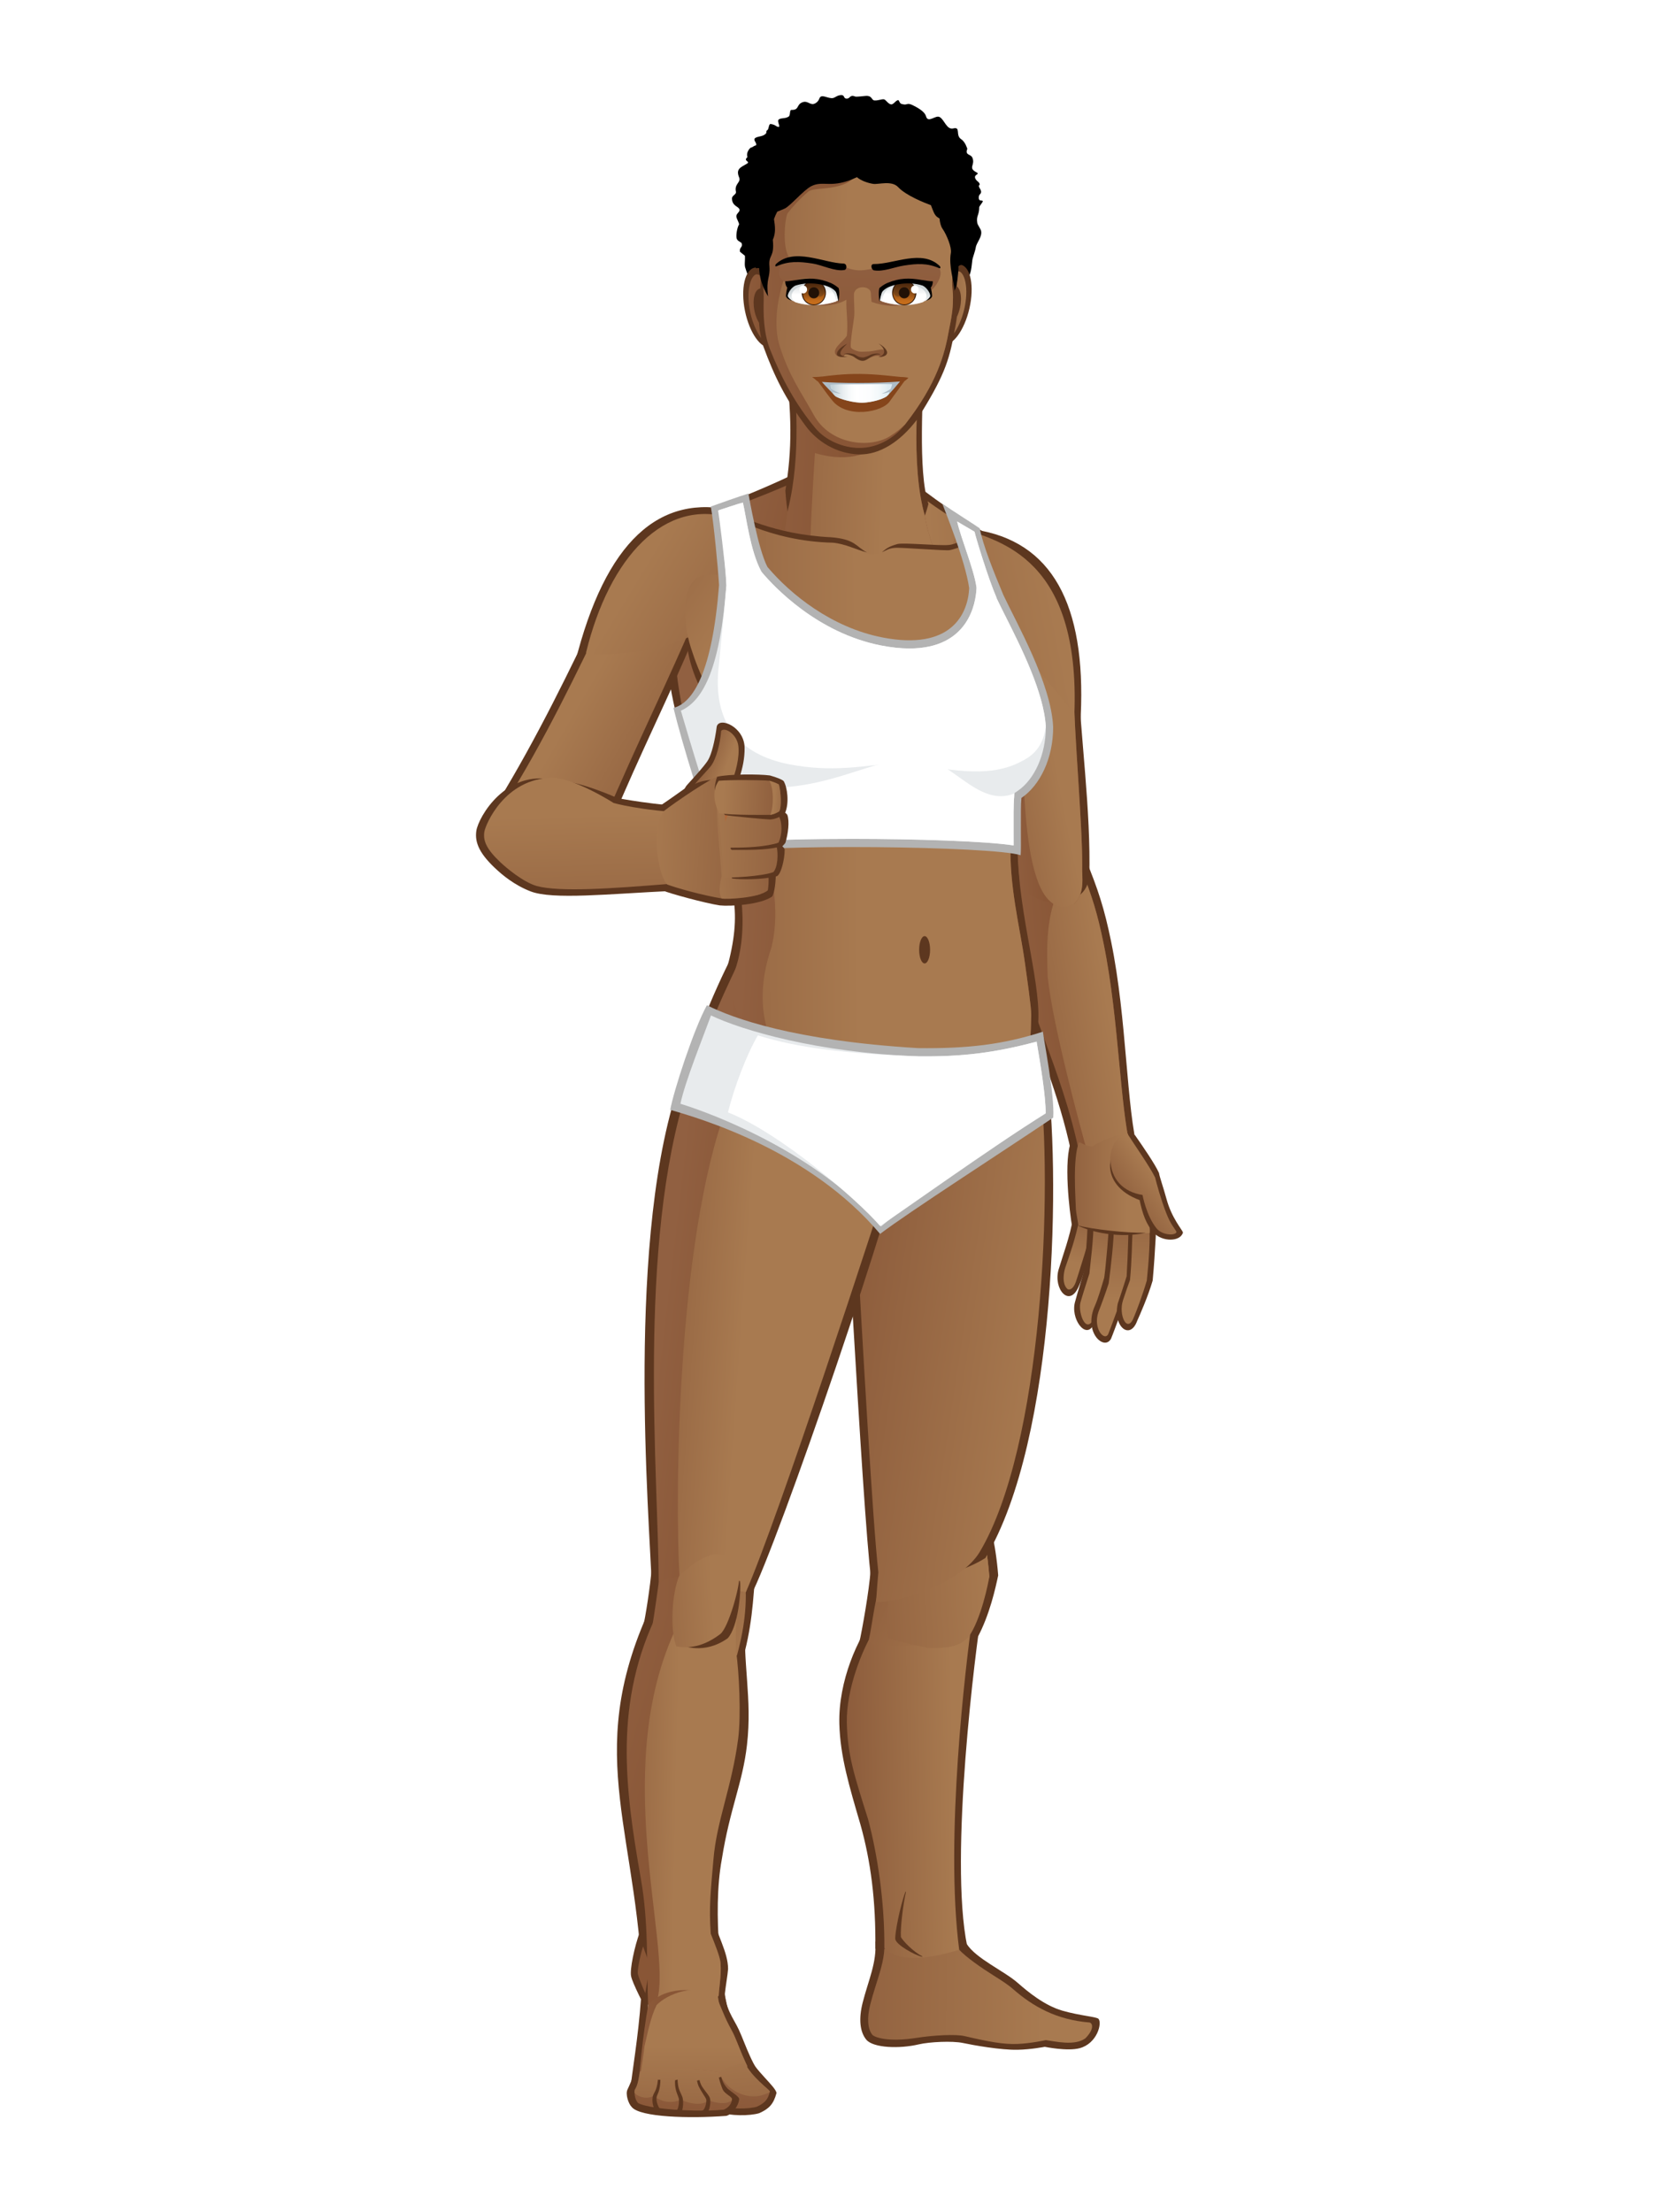 <?xml version="1.0" encoding="utf-8"?>
<!-- Generator: Adobe Illustrator 15.0.0, SVG Export Plug-In . SVG Version: 6.00 Build 0)  -->
<!DOCTYPE svg PUBLIC "-//W3C//DTD SVG 1.1//EN" "http://www.w3.org/Graphics/SVG/1.1/DTD/svg11.dtd">
<svg version="1.1" id="Capa_5" xmlns="http://www.w3.org/2000/svg" xmlns:xlink="http://www.w3.org/1999/xlink" x="0px" y="0px"
	 width="600px" height="800px" viewBox="0 0 600 800" enable-background="new 0 0 600 800" xml:space="preserve">
<rect fill="#FFFFFF" width="600" height="800"/>
<g>
	<g>
		<g>
			<path fill="#5D371F" d="M316.537,702.13c0.685,7.376-2.527,14.113-4.552,22.112c-1.462,5.784-1.028,10.533,1.328,13.368
				c2.521,3.037,12.119,3.312,18.91,1.703c3.92-0.928,12.223-1.316,16.02-0.516c3.795,0.802,13.678,2.583,19.807,2.457
				c4.948-0.106,9.8-1.07,9.8-1.07s8.175,1.697,12.633,0.496c6.331-1.707,8.174-9.066,6.81-10.604
				c-0.684-0.769-6.576-1.101-13.072-2.964c-6.491-1.865-12.531-6.876-16.086-9.997c-5.08-4.464-15.107-8.764-18.566-14.201
				C341.479,700.399,322.218,702.87,316.537,702.13z"/>
			
				<linearGradient id="SVGID_1_" gradientUnits="userSpaceOnUse" x1="286.338" y1="718.026" x2="377.254" y2="721.338" gradientTransform="matrix(1 -0.03 0.029 0.943 -21.003 52.934)">
				<stop  offset="6.030000e-006" style="stop-color:#895839"/>
				<stop  offset="0.236" style="stop-color:#91613F"/>
				<stop  offset="1" style="stop-color:#A87A50"/>
			</linearGradient>
			<path fill="url(#SVGID_1_)" d="M378.22,737.767c0,0-5.298,1.186-10.23,1.38c-4.936,0.2-10.145-0.725-19.156-2.841
				c-3.143-0.741-11.174-0.325-17.219,0.627c-10.924,1.726-15.5-0.354-16.105-1.08c-1.731-2.08-2.014-6.073-0.779-10.955
				c0.547-2.154,1.191-4.254,1.817-6.287c1.407-4.566,3.138-9.451,3.289-14.09c0.998,0.002,1.788,0.508,3.2,0.462
				c1.313-0.042,2.731-0.101,4.215-0.163c1.6-0.066,3.279-0.137,4.977-0.188c5.27-0.174,10.516-0.725,14.43,0.197
				c2.75,3,8.236,6.757,12.566,9.489c2.695,1.696,5.237,3.304,7.016,4.866c7.377,6.479,15.878,11.232,27.789,12.203
				c1.053,0.191,1.935,2.232-1.486,5.727C388.661,739.948,381.698,738.218,378.22,737.767z"/>
		</g>
		<g>
			<path fill="#5D371F" d="M316.579,584.343c-6.293,7.646-13.423,23.607-13.019,39.057c0.312,11.838,3.61,22.637,7.615,36.352
				c3.728,13.236,5.632,27.752,5.397,45.016c15.445,0,28.971-0.904,33.244-0.904c-6.68-32.144,3.203-108.871,5.199-120.998
				C342.535,582.359,322.071,585.356,316.579,584.343z"/>
			<linearGradient id="SVGID_2_" gradientUnits="userSpaceOnUse" x1="302.293" y1="647.556" x2="344.959" y2="646.889">
				<stop  offset="6.030000e-006" style="stop-color:#895839"/>
				<stop  offset="0.236" style="stop-color:#91613F"/>
				<stop  offset="1" style="stop-color:#A87A50"/>
			</linearGradient>
			<path fill="url(#SVGID_2_)" d="M346.907,705.079c-5.438,1.645-20.392,6.019-27.071-0.559c0.149-16.652-2.542-34.173-5.902-46.693
				c-4.969-15.761-7.438-23.188-7.671-34.92c-0.231-11.838,5.418-26.406,10.455-34.332c0.249,0.006,0.51,0.008,0.785,0.008
				c3.438,0,8.532-0.541,14.434-1.168c6.473-0.688,13.756-1.463,19.612-1.555C349.396,601.095,341.624,664.632,346.907,705.079z"/>
		</g>
		<g>
			<path fill="#5D371F" d="M314.859,567.808c-0.491,7.367-3.11,21.943-4.093,26.197c20.037-5.178,38.084-6.604,42.739-1.801
				c4.421-8.188,6.587-18.124,7.503-22.502c-0.434-5.811-1.473-12.213-1.994-13.729C347.56,556.982,319.767,567.708,314.859,567.808
				z"/>
			<linearGradient id="SVGID_3_" gradientUnits="userSpaceOnUse" x1="307.53" y1="566.333" x2="354.575" y2="583.746">
				<stop  offset="6.030000e-006" style="stop-color:#895839"/>
				<stop  offset="0.236" style="stop-color:#91613F"/>
				<stop  offset="1" style="stop-color:#A87A50"/>
			</linearGradient>
			<path fill="url(#SVGID_3_)" d="M314.01,593.788c0.933-3.452,1.669-9.607,2.651-14.354c0.681-3.288,1.5-6.726,1.803-9.171
				c2.894-0.584,7.467-2.942,13.807-4.76c8.035-2.303,17.771-5.09,24.269-6.152c0.413,2.529,0.94,6.596,1.253,10.689
				c-0.193,1.873-4.023,11.331-6.58,19.339c-3.245,2.021-9.197,5.587-16.666,5.587C334.546,594.966,318.071,596.105,314.01,593.788z
				"/>
			<linearGradient id="SVGID_4_" gradientUnits="userSpaceOnUse" x1="296.063" y1="580.848" x2="358.369" y2="577.002">
				<stop  offset="6.030000e-006" style="stop-color:#895839"/>
				<stop  offset="0.236" style="stop-color:#91613F"/>
				<stop  offset="1" style="stop-color:#A87A50"/>
			</linearGradient>
			<path fill="url(#SVGID_4_)" d="M356.539,559.351c-6.497,1.063-16.233,3.85-24.269,6.152c-3.589,1.027-6.547,1.868-8.98,2.518
				c-1.063,5.027-3.682,17.143-2.057,24.369c5.744,1.945,14.75,3.582,14.75,3.582c7.469,0,10.809-0.491,14.247-3.932
				c4.586-6.223,7.368-20.127,7.562-22C357.479,565.946,356.952,561.88,356.539,559.351z"/>
		</g>
		<g>
			<path fill="#5D371F" d="M378.327,384.898c5.446,37.909,3.954,135.321-21.943,178.507c-14.093,8.959-36.197,8.959-41.322,7.678
				c-3.201-24.312-10.709-171.424-11.992-184.221C319.431,386.862,362.101,386.698,378.327,384.898z"/>
			<linearGradient id="SVGID_5_" gradientUnits="userSpaceOnUse" x1="294.169" y1="475.766" x2="379.669" y2="488.766">
				<stop  offset="6.030000e-006" style="stop-color:#895839"/>
				<stop  offset="1" style="stop-color:#A87A50"/>
			</linearGradient>
			<path fill="url(#SVGID_5_)" d="M316.822,579.4c0.321-4.798,0.726-9.549,0.843-10.812c-2.092-18.736-5.629-81.766-8.241-128.291
				c-1.294-23.054-2.356-41.982-2.929-49.967c23.642-0.125,58.256-1.57,69.34-2.339c5.242,41.667,1.201,135.298-21.563,173.335
				C347.565,572.333,326.255,579.4,316.822,579.4z"/>
		</g>
		<path fill="#5D371F" d="M325.816,700.491c-0.229-3.221,0.778-11.719,1.801-16.159c-0.03-0.12-0.065-0.259-0.093-0.364
			c-2.097,5.549-3.96,15.536-3.728,17.264c0.282,2.085,7.223,5.92,9.786,6.412c-0.018-0.066-0.037-0.143-0.055-0.211
			C330.345,705.863,326.558,701.905,325.816,700.491z"/>
	</g>
	<g>
		<path fill="#5D371F" d="M264.589,346.089c-5.128,9.865-17.918,37.824-20.715,60.023c12.427,2.3,66.486-2.141,69.903-2.469
			c-0.466-9.865-0.933-51.134-0.933-53.764C308.497,350.208,268.007,346.745,264.589,346.089z"/>
		<linearGradient id="SVGID_6_" gradientUnits="userSpaceOnUse" x1="297.245" y1="378.371" x2="262.578" y2="376.371">
			<stop  offset="0" style="stop-color:#895636"/>
			<stop  offset="0.995" style="stop-color:#916041"/>
		</linearGradient>
		<path fill="url(#SVGID_6_)" d="M255.921,403.81c-3.676,0-6.638-0.092-8.856-0.277c3.078-19.707,14.385-43.773,19.816-54.988
			c8.039,1.194,33.729,3.522,43.191,4.201c0.091,9.157,0.438,36.834,0.803,48.18C301.661,401.692,273.397,403.81,255.921,403.81z"/>
	</g>
	<g>
		<path fill="#5D371F" d="M372.651,203.222c-16.932-10.686-31.222-19.892-44.584-30.417c0.02,7.564-0.243,34.28-0.543,39.215
			c11.497,0.296,44.714,0.524,46.576,0.52C374.405,209.251,372.659,205.853,372.651,203.222z"/>
		<linearGradient id="SVGID_7_" gradientUnits="userSpaceOnUse" x1="411.858" y1="193.495" x2="335.91" y2="197.222">
			<stop  offset="6.030000e-006" style="stop-color:#895839"/>
			<stop  offset="0.236" style="stop-color:#91613F"/>
			<stop  offset="1" style="stop-color:#A87A50"/>
		</linearGradient>
		<path fill="url(#SVGID_7_)" d="M375.06,215.719c-3.155-0.087-37.869-2.8-43.573-2.96c0.053-0.796-1.585-27.293-1.242-35.678
			c5.747,5.754,35.221,23.479,42.952,28.031C373.208,205.388,375.056,214.945,375.06,215.719z"/>
	</g>
	<g>
		<path fill="#5D371F" d="M239.525,188.262c15.611-1.728,43.496-14.632,52.659-19.237c2.33,5.919,12.738,33.87,14.602,39.789
			c-9.785,0.492-62.446-2.469-65.241-2.469C241.545,199.44,239.992,193.687,239.525,188.262z"/>
		<linearGradient id="SVGID_8_" gradientUnits="userSpaceOnUse" x1="290.546" y1="192.993" x2="264.88" y2="187.327">
			<stop  offset="0" style="stop-color:#895636"/>
			<stop  offset="0.995" style="stop-color:#916041"/>
		</linearGradient>
		<path fill="url(#SVGID_8_)" d="M302.886,205.904c-10.752-0.065-56.76-2.333-58.675-2.417c-0.293-3.325-2.265-10.672-2.511-11.939
			c9.298-3.15,35.531-12.172,49.581-19.115C293.876,179.486,300.026,197.226,302.886,205.904z"/>
	</g>
	<g>
		<path fill="#5D371F" d="M283.79,129.515c2.702,20.141,2.702,33.159,0.246,47.896c0.983,14.736,4.422,19.648,5.895,21.123
			c6.344,1.192,30.354,1.96,34.389,2.211c2.455-1.474,8.401-6.528,11.461-18.504c-3.93-11.79-1.807-39.85-1.654-53.66
			C326.353,128.728,287.534,129.77,283.79,129.515z"/>
		<linearGradient id="SVGID_9_" gradientUnits="userSpaceOnUse" x1="304.642" y1="169.049" x2="273.641" y2="167.716">
			<stop  offset="0" style="stop-color:#895636"/>
			<stop  offset="0.995" style="stop-color:#916041"/>
		</linearGradient>
		<path fill="url(#SVGID_9_)" d="M340.038,208.44c-2.549,0.019-9.932,2.793-15.146,2.894l-0.585,0.009
			c-11.859,0.23-36.618-5.503-43.71-5.932c2.495-5.887,3.299-14.167,4.421-21.369c4.912-19.649,2.646-42.259,1.795-54.152
			c1.098,0.092,36.913-1.454,46.137-1.15c-0.682,9.896-3.844,39.354,1.56,57.857C335.759,194.819,339.382,201.563,340.038,208.44z"
			/>
		<linearGradient id="SVGID_10_" gradientUnits="userSpaceOnUse" x1="261.418" y1="167.334" x2="320.149" y2="169.732">
			<stop  offset="6.030000e-006" style="stop-color:#895839"/>
			<stop  offset="0.236" style="stop-color:#91613F"/>
			<stop  offset="1" style="stop-color:#A87A50"/>
		</linearGradient>
		<path fill="url(#SVGID_10_)" d="M334.51,186.597c-5.403-18.504-2.241-47.961-1.56-57.857c-0.151-0.004-0.33-0.01-0.495-0.014
			c-1.316,10.225-4.176,20.019-11.208,29.213c-6.879,7.859-16.703,8.844-26.527,5.896c-0.885,14.156-1.762,29.104-1.93,43.416
			c10.271,1.803,23.697,4.244,31.518,4.092l0.585-0.009c5.214-0.101,12.597-2.875,15.146-2.894
			C339.382,201.563,335.759,194.819,334.51,186.597z"/>
	</g>
	<g>
		<path fill="#5D371F" d="M392.534,310.421c4.66,11.345,6.875,18.18,9.32,30.087c5.797,28.218,5.438,60.505,9.864,76.288
			c-2.485,0.659-22.136,4.277-23.378,4.605c-8.232-45.378-32.465-73-22.834-109.502
			C378.556,307.297,388.497,311.407,392.534,310.421z"/>
		<linearGradient id="SVGID_11_" gradientUnits="userSpaceOnUse" x1="387.74" y1="364.898" x2="363.406" y2="367.231">
			<stop  offset="0" style="stop-color:#895636"/>
			<stop  offset="0.995" style="stop-color:#916041"/>
		</linearGradient>
		<path fill="url(#SVGID_11_)" d="M390.532,417.943c-3.225-16.192-8.445-30.333-13.081-42.892
			c-7.854-21.269-14.664-39.705-9.638-60.813c3.512-1.082,7.113-1.61,10.959-1.61c2.901,0,5.443,0.29,7.688,0.547
			c1.631,0.188,3.046,0.351,4.3,0.364c4.231,10.478,6.179,16.975,8.362,27.598c2.912,14.166,4.367,29.523,5.652,43.072
			c1.129,11.918,2.124,22.41,3.873,30.23c-3.143,0.637-8.18,1.6-12.184,2.365C393.848,417.304,391.917,417.672,390.532,417.943z"/>
		<linearGradient id="SVGID_12_" gradientUnits="userSpaceOnUse" x1="356.956" y1="369.469" x2="400.52" y2="362.341">
			<stop  offset="6.030000e-006" style="stop-color:#895839"/>
			<stop  offset="0.236" style="stop-color:#91613F"/>
			<stop  offset="1" style="stop-color:#A87A50"/>
		</linearGradient>
		<path fill="url(#SVGID_12_)" d="M399.122,341.138c-2.184-10.623-4.131-17.12-8.362-27.598c-1.254-0.014-1.072-2.799-2.704-2.984
			c-0.826-0.095-3.93,8.679-4.912,10.644c-4.748,9.988-4.663,20.549-4.257,31.931c1.712,17.121,12.117,55.84,14.573,64.189
			c1.383-0.269,0.388-0.016,3.004-0.514c4.004-0.766,9.041-1.729,12.184-2.365c-1.749-7.82-2.744-18.313-3.873-30.23
			C403.489,370.661,402.034,355.304,399.122,341.138z"/>
	</g>
	<g>
		<path fill="#5D371F" d="M389.864,243.218c0.825,23.027,4.73,49.605,4.097,73.947c-1.082,7.574-7.179,8.23-9.146,8.975
			c-4.039,0.043-15.845-5.01-18.499-10.9c-2.171-15.76-3.235-71.752-3.269-75.041C370.86,242.417,387.544,241.927,389.864,243.218z"
			/>
		<linearGradient id="SVGID_13_" gradientUnits="userSpaceOnUse" x1="375.993" y1="283.038" x2="362.327" y2="283.705">
			<stop  offset="0" style="stop-color:#895636"/>
			<stop  offset="0.995" style="stop-color:#916041"/>
		</linearGradient>
		<path fill="url(#SVGID_13_)" d="M388.5,326.841c-2.597,0.027-10.681,1.267-19.602-5.627c-1.762-15.003-2.987-64.139-3.198-77.311
			c4.826-9.11,15.383-5.048,22.547,3.77c0.237,18.231,3.217,50.135,3.146,65.08C391.22,317.192,392.573,322.853,388.5,326.841z"/>
		<linearGradient id="SVGID_14_" gradientUnits="userSpaceOnUse" x1="345.33" y1="289.961" x2="383.321" y2="282.429">
			<stop  offset="6.030000e-006" style="stop-color:#895839"/>
			<stop  offset="0.236" style="stop-color:#91613F"/>
			<stop  offset="1" style="stop-color:#A87A50"/>
		</linearGradient>
		<path fill="url(#SVGID_14_)" d="M388.5,326.841c4.073-3.988,2.72-9.648,2.893-14.088c0.071-14.945-2.908-46.849-3.146-65.08
			c-5.531-6.807-13.08-10.773-18.457-8.041c0.205,30.883-1.793,85.373,13.6,88.159C385.028,328.118,387.238,327.421,388.5,326.841z"
			/>
	</g>
	<g>
		<path fill="#5D371F" d="M354.884,191.918c27.188,5.304,38.518,29.391,35.77,70.639c-7.25-24.661-43.805-53.433-46.826-56.063
			c1.455-1.385,1.207-7.62,2.9-11.162C347.859,195.084,352.882,192.082,354.884,191.918z"/>
		<linearGradient id="SVGID_15_" gradientUnits="userSpaceOnUse" x1="280.766" y1="242.164" x2="381.644" y2="221.874">
			<stop  offset="6.030000e-006" style="stop-color:#895839"/>
			<stop  offset="0.236" style="stop-color:#91613F"/>
			<stop  offset="1" style="stop-color:#A87A50"/>
		</linearGradient>
		<path fill="url(#SVGID_15_)" d="M388.569,258.137c-4.008-4.597-12.984-16.54-17.969-20.979
			c-13.602-12.114-25.005-27.048-28.745-31.182c0.454-1.972,2.945-12.577,5.778-14.919
			C361.53,195.659,390.683,201.884,388.569,258.137z"/>
	</g>
	<g>
		<path fill="#5D371F" d="M242.944,192.29c-7.146,57.215,3.727,71.272,14.913,106.786c7.455,21.704,10.834,30.224,4.931,51.601
			c15.845-4.277,22.097,13.506,38.874,46.061c0.467,10.852,6.991,35.021,9.32,35.021c5.281,0,14.135,5.096,21.902,1.479
			c5.592-9.865,41.943-45.873,42.642-64.122c0.741-15.66-8.378-42.58-7.445-66.749c-2.487-17.429-2.806-33.425-2.106-39.462
			c-1.244-25.648-6.596-36.891-6.285-50.37c-1.955,0-52.436-2.243-52.436-2.243S247.602,191.794,242.944,192.29z"/>
		<linearGradient id="SVGID_16_" gradientUnits="userSpaceOnUse" x1="296.052" y1="312.885" x2="270.052" y2="311.551">
			<stop  offset="0" style="stop-color:#895636"/>
			<stop  offset="0.995" style="stop-color:#916041"/>
		</linearGradient>
		<path fill="url(#SVGID_16_)" d="M312.239,429.929c-0.49-10.971-11.51-33.686-11.51-33.686
			c-9.479-18.391-22.393-15.529-30.245-24.119c-5.819-6.365-6.224-15.064-5.111-20.074c5.281-13.482,3.799-33.719-3.078-47.965
			c-5.408-11.203-6.862-21.327-10.562-30.947c-7.368-19.158-10.205-45.057-6.632-79.092c8.598,3.07,37.944,9.815,67.669,12.527
			c33.409,3.049,38.073-3.438,42.495-6.811c1.293,4.268,9.209,23.854,11.475,28.318c4.771,9.405,10.18,20.064,8.273,33.395
			c-0.27,2.326-1.076,6.439-2.095,11.648c-1.571,8.016-3.722,18.994-5.059,29.504l-0.017,0.137l-2.338,1.737
			c-0.611,15.821,3.391,30.909,5.126,43.406c0.897,6.47,2.375,16.489,2.329,19.235c-0.466,27.539-4.721,35.12-22.404,44.118
			c-9.334,4.748-14.246,10.645-19.553,19.584C329.434,430.583,314.026,430.095,312.239,429.929z"/>
		<linearGradient id="SVGID_17_" gradientUnits="userSpaceOnUse" x1="225.152" y1="309.746" x2="310.888" y2="309.081">
			<stop  offset="6.030000e-006" style="stop-color:#895839"/>
			<stop  offset="0.236" style="stop-color:#91613F"/>
			<stop  offset="1" style="stop-color:#A87A50"/>
		</linearGradient>
		<path fill="url(#SVGID_17_)" d="M366.44,286.894c0.529-5.28,8.305-23.092,8.574-25.418c1.906-13.33-3.502-23.989-8.273-33.395
			c-2.266-4.465-10.182-24.051-11.475-28.318c-2.602-0.193-10.766-1.604-14.738-1.789c-5.048-0.23-8.475-1.225-18.791,0
			c-5.404,4.056-7.614,2.826-12.404-0.242c-5.73-3.168-8.965-3.07-20.387-3.686c-7.046-0.377-13.087-3.526-17.685-4.912
			c-13.014-3.92-21.193,0.322-26.456,3.074c-1.979,18.863,5.624,33.373,7.174,48.018c16.241,18.842,21.822,40.811,25.298,66.317
			c2.376,12.2,4.667,24.317,1.72,36.107c-6.878,19.979-3.273,40.935,17.686,52.073c3.614,4.055,9.957,2.105,13.428,8.842
			c0,0,1.637,15.393,2.127,26.363c1.787,0.166,17.194,0.654,18.766,0.917c5.307-8.939,10.219-14.836,19.553-19.584
			c17.684-8.998,21.938-16.579,22.404-44.118c0.046-2.746-1.432-12.766-2.329-19.235c-1.735-12.497-5.737-27.585-5.126-43.406
			C365.507,304.502,365.704,294.261,366.44,286.894z"/>
	</g>
	<ellipse fill="#5D371F" cx="334.399" cy="343.468" rx="1.98" ry="4.934"/>
	<g>
		<g>
			<path fill="#5D371F" d="M216.614,220.159c-9.743,20.555-22.519,47.002-36.602,69.927c10.022,0.739,34.176,8.382,41.02,7.533
				c10.226-24.589,21.897-47.825,29.64-66.647C245.413,223.492,225.606,214.576,216.614,220.159z"/>
			<linearGradient id="SVGID_18_" gradientUnits="userSpaceOnUse" x1="257.335" y1="281.541" x2="209.192" y2="253.538">
				<stop  offset="6.030000e-006" style="stop-color:#895839"/>
				<stop  offset="0.236" style="stop-color:#91613F"/>
				<stop  offset="1" style="stop-color:#A87A50"/>
			</linearGradient>
			<path fill="url(#SVGID_18_)" d="M218.558,295.373c-5.959,0-32.998-4.132-36.17-4.468c14.42-22.723,27.158-49.521,36.434-68.858
				c2.37-1.231,6.162-4.025,10.189-4.025c8.986,0,17.923,3.176,21.392,7.431c-3.64,8.703-8.639,19.576-13.914,31.049
				c-5.98,13.008-12.155,26.441-17.371,38.867c-0.177,0.003-0.362,0.005-0.559,0.005H218.558z"/>
		</g>
		<path fill="#5D371F" d="M265.653,184.689c-27.136-6.456-46.709,11.054-57.661,54.95c15.254-19.729,38.624-10.107,43.333-8.176
			c9.171-5.239,16.499-22.158,18.802-27.42C270.127,196.152,268.688,186.944,265.653,184.689z"/>
		<linearGradient id="SVGID_19_" gradientUnits="userSpaceOnUse" x1="295.088" y1="246.363" x2="230.848" y2="207.235">
			<stop  offset="6.030000e-006" style="stop-color:#895839"/>
			<stop  offset="0.236" style="stop-color:#91613F"/>
			<stop  offset="1" style="stop-color:#A87A50"/>
		</linearGradient>
		<path fill="url(#SVGID_19_)" d="M211.942,236.048c8.435-34.633,28.493-56.248,52.534-48.658c1.479,1.623,2.975,8.088,3.056,15.985
			c-0.353,0.864-0.71,1.831-1.108,2.917c-2.134,5.783-4.418,14.986-12.111,20.914C241.362,237.071,214.604,237.282,211.942,236.048z
			"/>
	</g>
	<g>
		<path fill="#5D371F" d="M253.822,219.345c-3.757,3.514-3.756,8.578-5.281,14.37c1.907,15.728,15.526,39.662,45.686,47.528
			c9.088-18.422,12.526-43.229,13.51-45.934C299.876,231.136,270.365,203.882,253.822,219.345z"/>
		<linearGradient id="SVGID_20_" gradientUnits="userSpaceOnUse" x1="207.099" y1="195.409" x2="261.506" y2="232.497">
			<stop  offset="6.030000e-006" style="stop-color:#895839"/>
			<stop  offset="0.236" style="stop-color:#91613F"/>
			<stop  offset="1" style="stop-color:#A87A50"/>
		</linearGradient>
		<path fill="url(#SVGID_20_)" d="M293.169,278.915c-25.615-7.354-37.175-25.408-43.276-44.587
			c-3.439-10.808-2.94-22.554,2.578-25.544c5.896-3.192,15.91,1.695,19.159,3.193c12.772,5.895,17.138,10.717,26.461,18.421
			c3.119,2.577,5.557,4.593,7.379,5.826c-0.178,0.806-0.401,1.915-0.713,3.464C303.083,248.024,299.664,265.06,293.169,278.915z"/>
	</g>
	<g>
		<path fill="#5D371F" d="M257.385,692.165c1.921,7.567,5.917,13.785,5.937,19.867c-0.365,4.802-2.487,12.721-1.437,24.367
			C258.394,728.3,256.89,697.015,257.385,692.165z"/>
		<g>
			<path fill="#5D371F" d="M270.156,631.013c1.959-17.227-1.636-28.656-0.655-48.307c-0.999-0.025-30.514-0.041-34.538-0.795
				c-24.74,53.854-3.151,81.516-2.434,143.021c7.916-0.375,28.627,4,31.44,4.358c-2.778-8.624-6.503-37.649-2.901-57.013
				C263.987,653.927,268.59,644.793,270.156,631.013z"/>
			<path fill="#5D371F" d="M237.351,546.024c-0.758,17.509-3.107,37.158-6.212,48.666c5.05,2.102,29.065,11.614,37.053,6.848
				c3.698-12.402,4.273-22.671,5.078-34.877C267.896,564.243,241.399,546.19,237.351,546.024z"/>
			<linearGradient id="SVGID_21_" gradientUnits="userSpaceOnUse" x1="259.083" y1="575.182" x2="227.643" y2="574.526">
				<stop  offset="0" style="stop-color:#895636"/>
				<stop  offset="0.995" style="stop-color:#916041"/>
			</linearGradient>
			<path fill="url(#SVGID_21_)" d="M241.39,552.272c-1.791,7.115-4.503,33.018-6.525,41.104c2.486,1.314,9.01,2.3,12.848,4.158
				c3.55-15.129,7.292-30.18,11.976-44.88C253.542,552.38,247.042,552.469,241.39,552.272z"/>
			
				<linearGradient id="SVGID_22_" gradientUnits="userSpaceOnUse" x1="237.647" y1="575.22" x2="271.604" y2="591.176" gradientTransform="matrix(0.999 -0.038 0.038 0.999 -18.053 9.787)">
				<stop  offset="6.030000e-006" style="stop-color:#895839"/>
				<stop  offset="0.236" style="stop-color:#91613F"/>
				<stop  offset="1" style="stop-color:#A87A50"/>
			</linearGradient>
			<path fill="url(#SVGID_22_)" d="M253.25,568.215c-4.684,14.7-1.988,14.19-5.538,29.319c5.606,0.168,14.044,4.237,18.842,1.059
				c3.11-11.465,3.842-20.715,2.619-30.623C265.639,567.351,259.165,568.479,253.25,568.215z"/>
			<linearGradient id="SVGID_23_" gradientUnits="userSpaceOnUse" x1="242.047" y1="653.485" x2="208.641" y2="644.316">
				<stop  offset="0" style="stop-color:#895636"/>
				<stop  offset="0.995" style="stop-color:#916041"/>
			</linearGradient>
			<path fill="url(#SVGID_23_)" d="M264.917,597.608c-0.09-2.799,1.363-11.648,1.673-12.649c-3.168-0.378-27.257-1.778-28.54-2.153
				c-16.152,32.678-12.064,63.691-6.308,96.391c2.854,16.207,2.1,30.658,2.635,47.446c3.438-0.904,19.761-2.187,25.536-3.203
				c-0.154-3.974,1.112-8.525,0.663-13.704c-0.194-2.253-2.808-6.762-4.176-10.193c-0.726-9.539-0.455-15.76,0.492-26.771
				c1.148-13.756,6.733-28.635,9.008-46.014C267.021,618.188,265.981,605.198,264.917,597.608z"/>
			<linearGradient id="SVGID_24_" gradientUnits="userSpaceOnUse" x1="213.202" y1="653.301" x2="244.642" y2="653.956">
				<stop  offset="6.030000e-006" style="stop-color:#895839"/>
				<stop  offset="0.236" style="stop-color:#91613F"/>
				<stop  offset="1" style="stop-color:#A87A50"/>
			</linearGradient>
			<path fill="url(#SVGID_24_)" d="M266.963,628.802c1.123-8.568,0.328-24.094-0.737-31.684c-0.337-5.491,0.054-11.158,0.365-12.159
				c-1.804-0.213-13.205,1.114-20.506,0.612c-26.528,51.338-2.948,117.408-8.351,137.472c6.209-0.38,17.818,1.165,22.18,0.396
				c-0.154-3.974,1.112-8.525,0.663-13.704c-0.194-2.253-2.151-7.006-3.519-10.438c-0.727-9.541,0.037-16.008,0.983-27.02
				C259.186,658.522,264.691,646.186,266.963,628.802z"/>
		</g>
		<g>
			<path fill="#5D371F" d="M231.484,698.448c-2.054,5.527-3.775,13.913-3.237,16.199c0.392,2.336,5.177,11.639,6.131,13.062
				C234.287,721.538,234.278,705.685,231.484,698.448z"/>
			<linearGradient id="SVGID_25_" gradientUnits="userSpaceOnUse" x1="230.3" y1="712.131" x2="212.613" y2="710.903">
				<stop  offset="0" style="stop-color:#895636"/>
				<stop  offset="0.995" style="stop-color:#916041"/>
			</linearGradient>
			<path fill="url(#SVGID_25_)" d="M233.368,720.772c-1.423-3.082-2.442-5.967-2.692-6.947c-0.203-0.859,0.509-5.546,1.906-9.965
				c0.663,2.105,1.864,4.678,2.414,7.165C234.896,712.478,233.808,717.806,233.368,720.772z"/>
		</g>
		<g>
			<path fill="#5D371F" d="M246.577,389.319c-20.633,56.248-11.625,160.147-10.808,185.201c11.186-11.837,26.203-5,35.699,2.619
				c9.497-17.684,53.969-147.379,56.58-167.596C299.096,397.454,258.051,391.578,246.577,389.319z"/>
			<linearGradient id="SVGID_26_" gradientUnits="userSpaceOnUse" x1="264.185" y1="485.456" x2="238.686" y2="482.456">
				<stop  offset="0" style="stop-color:#895636"/>
				<stop  offset="0.995" style="stop-color:#916041"/>
			</linearGradient>
			<path fill="url(#SVGID_26_)" d="M238.226,572.72c0-37.734-8.023-122.32,10.446-179.405c6.183,1.926,57.132,12.695,74.785,19.829
				c-9.754,30.564-40.037,121.34-53.721,162.662C262.051,574.903,246.924,565.812,238.226,572.72z"/>
			<linearGradient id="SVGID_27_" gradientUnits="userSpaceOnUse" x1="222.298" y1="484.739" x2="268.148" y2="488.014">
				<stop  offset="6.030000e-006" style="stop-color:#895839"/>
				<stop  offset="0.236" style="stop-color:#91613F"/>
				<stop  offset="1" style="stop-color:#A87A50"/>
			</linearGradient>
			<path fill="url(#SVGID_27_)" d="M262.953,399.964c-18.342,49.123-18.833,142.133-17.202,170.199
				c8.282-0.312,18.224,4.967,23.985,5.643c11.965-27.324,45.933-131.609,55.687-162.169
				C312.727,408.503,281.751,404.339,262.953,399.964z"/>
		</g>
		<path fill="#5D371F" d="M267.643,571.839c0.433,3.439-0.613,16.387-4.481,20.627c-8.511,5.969-16.087,2.818-17.979,2.072
			c-2.379-5.664,1.236-22.145,2.802-25.779c3.428-4.088,7.153-4.239,11.917-1.469C261.96,568.358,263.505,569.21,267.643,571.839z"
			/>
		
			<linearGradient id="SVGID_28_" gradientUnits="userSpaceOnUse" x1="216.243" y1="580.306" x2="254.407" y2="582.817" gradientTransform="matrix(0.991 -0.132 0.132 0.991 -71.097 34.341)">
			<stop  offset="6.030000e-006" style="stop-color:#895839"/>
			<stop  offset="0.236" style="stop-color:#91613F"/>
			<stop  offset="1" style="stop-color:#A87A50"/>
		</linearGradient>
		<path fill="url(#SVGID_28_)" d="M244.611,595.397c-2.412-6.129-1.571-19.162,0.983-25.463c8.106-7.697,17.93-12.855,21.814-0.316
			c0.272,3.942-3.936,19.082-6.964,21.344C252.963,596.626,247.269,595.782,244.611,595.397z"/>
		<g>
			<path fill="#5D371F" d="M231.867,722.421c-1.138,15.257-3.118,25.586-4.169,35.332c12.482,5.826,47.345-2.534,50.293-3.01
				c-6.426-8.291-8.123-14.947-10.763-20.701c-2.055-4.442-4.988-7.359-5.45-15.456C258.966,726.81,238.014,737.36,231.867,722.421z
				"/>
			<linearGradient id="SVGID_29_" gradientUnits="userSpaceOnUse" x1="238.853" y1="739.744" x2="221.659" y2="739.253">
				<stop  offset="0" style="stop-color:#895636"/>
				<stop  offset="0.995" style="stop-color:#916041"/>
			</linearGradient>
			<path fill="url(#SVGID_29_)" d="M230.702,759.18c0.23-8.149,1.872-23.964,3.732-34.007c5.443-6.709,17.157-6.914,25.237-2.641
				c0.278,2.266,0.418,1.874,1.744,5.047c0.856,2.066,1.598,3.729,3.419,7.07c2.146,3.945,4.45,12.574,9.877,20.031
				C263.474,757.675,236.997,761.855,230.702,759.18z"/>
			
				<linearGradient id="SVGID_30_" gradientUnits="userSpaceOnUse" x1="252.233" y1="784.583" x2="253.487" y2="739.765" gradientTransform="matrix(1 -0.027 0.027 1 -20.409 7.172)">
				<stop  offset="6.030000e-006" style="stop-color:#895839"/>
				<stop  offset="0.236" style="stop-color:#91613F"/>
				<stop  offset="1" style="stop-color:#A87A50"/>
			</linearGradient>
			<path fill="url(#SVGID_30_)" d="M264.835,734.649c-1.821-3.342-2.563-5.004-3.419-7.07c-1.326-3.173-1.478-3.272-1.758-5.537
				c-8.13-5.434-18.61-0.731-22.194,3.052c-2.175,4.481-3.172,9.818-4.356,14.776c-0.97,7.883-2.256,13.988-2.406,19.31
				c6.294,2.676,32.771-1.505,44.01-4.499C269.285,747.224,266.981,738.595,264.835,734.649z"/>
			<path fill="#5D371F" d="M270.999,743.569c1.492,4.64,9.66,11.07,9.828,13.342c-1.094,4.068-2.722,5.675-6.232,7.27
				c-3.615,1.08-10.62,0.953-14.085-0.258c-1.309-2.326-1.857-8.799-2.715-11.368C260.711,752.864,271.405,752.048,270.999,743.569z
				"/>
			
				<linearGradient id="SVGID_31_" gradientUnits="userSpaceOnUse" x1="269.564" y1="769.388" x2="270.792" y2="749.491" gradientTransform="matrix(0.956 0.017 -0.017 1 22.959 -4.266)">
				<stop  offset="0" style="stop-color:#895636"/>
				<stop  offset="0.995" style="stop-color:#916041"/>
			</linearGradient>
			<path fill="url(#SVGID_31_)" d="M261.189,761.38c-0.845-2.043-2.499-8.156-2.71-8.889c3.715-1.409,8.254-5.295,11.335-5.652
				c2.173,4.805,8.493,8.762,8.612,9.461c-0.559,2.885-1.917,4.229-4.542,5.481C271.283,762.761,263.129,762.801,261.189,761.38z"/>
			
				<linearGradient id="SVGID_32_" gradientUnits="userSpaceOnUse" x1="273.974" y1="786.767" x2="269.062" y2="737.317" gradientTransform="matrix(1 -1.000000e-004 1.000000e-004 1 -1.458 -0.088)">
				<stop  offset="6.030000e-006" style="stop-color:#895839"/>
				<stop  offset="0.236" style="stop-color:#91613F"/>
				<stop  offset="1" style="stop-color:#A87A50"/>
			</linearGradient>
			<path fill="url(#SVGID_32_)" d="M275.842,757.616c1.082-0.318,2.634-0.959,2.634-1.201c-0.119-0.697-6.787-5.459-8.958-10.266
				c-2.478,0.289-7.507,1.451-9.491,3.498C263.895,757.792,271.719,758.957,275.842,757.616z"/>
			<path fill="#5D371F" d="M262.702,765.152c-13.468,1.028-31.172,0.483-34.185-3.149c-1.278-1.233-2.346-4.681-1.604-6.311
				c0.85-1.875,1.98-4.049,2.436-6.764c3.931,2.041,24.324,4.836,31.478,2.093c0.454,1.521,0.844,2.664,2.39,4.355
				c1.754,1.472,3.605,2.464,4.113,3.558C267.287,761.319,264.903,764.556,262.702,765.152z"/>
			
				<linearGradient id="SVGID_33_" gradientUnits="userSpaceOnUse" x1="247.612" y1="768.03" x2="248.84" y2="748.136" gradientTransform="matrix(0.956 0.017 -0.017 1 22.959 -4.266)">
				<stop  offset="0" style="stop-color:#895636"/>
				<stop  offset="0.995" style="stop-color:#916041"/>
			</linearGradient>
			<path fill="url(#SVGID_33_)" d="M251.082,763.235c-10.685-0.197-18.244-1.516-20.285-2.703c-1.261-1.24-1.443-3.734-1.219-4.791
				c0.702-1.12,1.129-2.096,1.744-6.322c5.551-0.92,18.179-1.821,27.996-0.166c0.432,3.436,2.113,6.549,2.113,6.549
				c0.714,1.248,2.128,1.903,3.233,3.011c0.241,2.042-1.563,3.601-2.939,4.104C258.347,763.253,255.083,763.31,251.082,763.235z"/>
			
				<linearGradient id="SVGID_34_" gradientUnits="userSpaceOnUse" x1="247.712" y1="780.547" x2="249.019" y2="741.999" gradientTransform="matrix(1 -1.000000e-004 1.000000e-004 1 -1.458 -0.088)">
				<stop  offset="6.030000e-006" style="stop-color:#895839"/>
				<stop  offset="0.236" style="stop-color:#91613F"/>
				<stop  offset="1" style="stop-color:#A87A50"/>
			</linearGradient>
			<path fill="url(#SVGID_34_)" d="M264.579,759.68c0.843-1.349-2.122-2.077-3.148-3.878c0,0-1.374-3.109-1.806-6.541
				c-9.818-1.656-22.592-1.102-28.143-0.181c-0.616,4.226-1.202,5.541-1.904,6.661c-0.033,0.163-0.108,0.732-0.123,0.953
				c0.739,1.412,4.588,2.789,6.941,1.164c2.152,2.082,6.322,3.071,9.865,1.447c3.396,1.574,7.485,2.27,10.117,0.258
				C258.757,760.456,262.369,761.188,264.579,759.68z"/>
			<path fill="#5D371F" d="M253.642,763.437c0,0,0.643-0.281,0.765-0.424c0.248-0.289,0.466-0.703,0.631-1.148
				c0.167-0.445,0.29-0.932,0.359-1.419c0.069-0.466,0.077-1.017,0.002-1.285l0.023,0.058c-0.218-0.557-0.538-1.076-0.914-1.609
				c-0.372-0.535-1.727-2.806-1.94-3.393c-0.211-0.592-0.37-1.17-0.475-1.814l0.883-0.188c0.119,0.509,0.301,1.057,0.518,1.548
				c0.221,0.497,0.483,0.96,0.795,1.355c0,0,0.755,1.066,1.187,1.596c0.43,0.525,0.869,1.129,1.2,1.828l0.012,0.023l0.009,0.032
				c0.259,0.796,0.219,1.399,0.188,2.037c-0.048,0.63-0.158,1.239-0.338,1.84c-0.183,0.606-0.428,1.21-0.838,1.772
				c-0.207,0.281-0.458,0.553-0.776,0.771c-0.157,0.111-1.034,0.415-1.034,0.415L253.642,763.437z"/>
			<path fill="#5D371F" d="M244.584,763.194c0,0,0.344-0.244,0.428-0.416c0.174-0.344,0.307-0.799,0.398-1.268
				c0.089-0.471,0.141-0.962,0.156-1.45c0.011-0.472-0.001-0.999-0.113-1.337c-0.265-0.869-0.786-1.935-1.029-3.047
				c-0.267-1.107-0.335-2.259-0.282-3.375l0.91-0.277c0.021,1.033,0.171,2.343,0.472,3.286c0.284,0.973,0.773,1.771,1.218,2.894
				c0.247,0.67,0.269,1.244,0.311,1.834c0.022,0.594,0.001,1.176-0.068,1.766c-0.075,0.588-0.188,1.186-0.439,1.813
				c-0.131,0.311-1.297,1.471-1.451,1.514c-0.081,0.022-0.245,0.058-0.245,0.058L244.584,763.194z"/>
			<path fill="#5D371F" d="M237.227,763.979c-0.483-0.923-0.886-1.934-1.112-3.02c-0.223-1.082-0.25-2.313,0.169-3.43
				c0.1-0.279,0.44-0.881,0.44-0.881l0.002-0.004l0.005-0.01l0.24-0.465c0.19-0.4,0.345-0.83,0.475-1.28
				c0.258-0.895,0.427-1.868,0.5-2.804l0.889,0.018c0,1.061-0.096,2.078-0.306,3.107c-0.105,0.513-0.244,1.025-0.432,1.532
				c-0.047,0.126-0.492,1.113-0.543,1.304c-0.219,0.766-0.147,1.624,0.096,2.454c0.244,0.841,0.639,1.646,1.12,2.397
				L237.227,763.979z"/>
		</g>
	</g>
	<path fill="#5D371F" d="M261.805,184.632c5.731,1.555,17.685,8.678,38.81,9.66c8.842,0.736,8.842,3.357,12.938,5.486
		c-4.177-1.066-7.534-3.029-12.281-3.521c-23.417-0.492-38.646-10.644-39.957-10.971
		C260.987,184.14,261.642,184.957,261.805,184.632z"/>
	<g>
		<g>
			<path fill="#5D371F" d="M388.056,440.572c-1.145,6.798-3.684,13.429-5.238,18.669c-1.883,6.836,3.888,13.836,7.286,6.058
				c2.742-5.776,6.621-22.854,7.038-25.196C394.659,438.931,389.413,440.872,388.056,440.572z"/>
			<linearGradient id="SVGID_35_" gradientUnits="userSpaceOnUse" x1="392.821" y1="432.039" x2="389.338" y2="456.64">
				<stop  offset="6.030000e-006" style="stop-color:#895839"/>
				<stop  offset="0.236" style="stop-color:#91613F"/>
				<stop  offset="1" style="stop-color:#A87A50"/>
			</linearGradient>
			<path fill="url(#SVGID_35_)" d="M385.968,466.077c-2.087-2.088-1.145-6.35-0.693-7.684c1.641-4.834,3.654-10.246,5.115-17.677
				c1.042,0.364,3.901,0.696,5.037,1.167c-1.041,5.259-5.639,19.597-6.266,21.491C388.112,466.538,386.493,466.601,385.968,466.077z
				"/>
			<path fill="#5D371F" d="M393.495,438.241c-0.031,4.473-0.513,13.495-1.344,20.754c-0.51,2.537-2.375,8.021-3.275,11.545
				c-1.965,6.222,3.93,14.247,6.65,8.405c0.678-1.456,5.783-14.286,6.165-15.5c1.542-4.542,3.138-22.542,2.825-24.381
				C402.106,438.931,395.011,438.579,393.495,438.241z"/>
			<linearGradient id="SVGID_36_" gradientUnits="userSpaceOnUse" x1="399.102" y1="433.485" x2="396.468" y2="459.385">
				<stop  offset="6.030000e-006" style="stop-color:#895839"/>
				<stop  offset="0.236" style="stop-color:#91613F"/>
				<stop  offset="1" style="stop-color:#A87A50"/>
			</linearGradient>
			<path fill="url(#SVGID_36_)" d="M396.11,475.639c-3.057,8.159-6.268-0.854-5.381-4.501c0.539-2.024,2.182-7.139,3.27-10.606
				c0.336-3.858,1.5-11.628,1.527-19.4c1.062,0.101,6.379,0.478,6.709,0.493c-0.211,7.037-0.559,14.529-1.584,19.074
				C400.413,461.363,396.833,473.523,396.11,475.639z"/>
			<path fill="#5D371F" d="M401.319,439.181c-0.236,5.891-1.435,19.271-1.964,22.844c-1.018,3.475-2.153,7.355-3.317,10.069
				c-4.42,9.581,3.317,16.58,5.773,12.036c1.161-2.715,6.533-17.668,6.533-17.668s4.001-25.576,4.148-26.87
				C409.702,439.398,403.517,439.507,401.319,439.181z"/>
			<linearGradient id="SVGID_37_" gradientUnits="userSpaceOnUse" x1="404.666" y1="430.952" x2="403.356" y2="469.804">
				<stop  offset="6.030000e-006" style="stop-color:#895839"/>
				<stop  offset="0.236" style="stop-color:#91613F"/>
				<stop  offset="1" style="stop-color:#A87A50"/>
			</linearGradient>
			<path fill="url(#SVGID_37_)" d="M397.271,474.425c0.979-2.451,2.761-7.316,3.707-10.356c0.802-6.165,1.929-15.571,1.901-21.443
				c1.566,0.156,6.143-0.222,7.784-0.093c-0.558,4.422-2.616,20.297-2.616,20.297s-6.807,18.711-7.215,19.568
				C399.478,485.235,395.179,480.446,397.271,474.425z"/>
			<path fill="#5D371F" d="M408.197,439.794c-0.002,3.502-0.233,13.842-0.736,21.74c-0.687,2.328-2.271,7.057-3.193,9.823
				c-1.854,8.384,4.423,13.499,7.04,6.226c0.831-1.782,3.973-8.969,5.57-14.495c0.947-10.134,1.498-22.953,1.39-24.151
				C415.757,438.772,410.644,439.964,408.197,439.794z"/>
			<linearGradient id="SVGID_38_" gradientUnits="userSpaceOnUse" x1="411.456" y1="422.188" x2="410.62" y2="465.889">
				<stop  offset="6.030000e-006" style="stop-color:#895839"/>
				<stop  offset="0.236" style="stop-color:#91613F"/>
				<stop  offset="1" style="stop-color:#A87A50"/>
			</linearGradient>
			<path fill="url(#SVGID_38_)" d="M406.142,470.232c0.879-2.677,2.073-6.167,2.529-7.3c0.715-7.396,0.633-12.309,1.069-20.939
				c0.803-0.068,2.657-0.385,3.487-0.48c0.828-0.094,1.622,1.287,2.4,1.219c0.475,5.072-0.186,13.889-0.871,20.347
				c-1.418,4.935-3.762,11.151-4.594,13.07C407.764,482.683,404.396,475.534,406.142,470.232z"/>
		</g>
		<g>
			<path fill="#5D371F" d="M387.565,412.409c-3.111,6.793-0.695,26.239,0.164,31.111c8.229-2.539,28.061,1.242,31.627,1.535
				c-0.274-10.059-9.113-33.283-9.748-36.846C406.054,413.142,395.942,425.284,387.565,412.409z"/>
			<linearGradient id="SVGID_39_" gradientUnits="userSpaceOnUse" x1="380.582" y1="428.01" x2="407.675" y2="428.01">
				<stop  offset="6.030000e-006" style="stop-color:#895839"/>
				<stop  offset="0.236" style="stop-color:#91613F"/>
				<stop  offset="1" style="stop-color:#A87A50"/>
			</linearGradient>
			<path fill="url(#SVGID_39_)" d="M390.021,443.358c-0.009-0.66-0.884-5.182-0.904-5.926c-0.144-4.754-1.208-18.263,1.075-24.291
				c0.643-0.208,1.777,1.097,4.693,1.508c4.316-2.604,8.71-4.361,13.025-4.742c0.127,6.162,8.455,25.803,7.9,35.967
				C408.362,446.468,401.126,446.063,390.021,443.358z"/>
		</g>
		<g>
			<path fill="#5D371F" d="M410.4,410.386c2.937,4.212,7.345,10.592,8.774,13.811c0.154,1.255,1.539,5.097,2.722,9.44
				c1.854,6.815,5.554,10.923,5.951,12.054c-0.953,3.49-7.521,3.354-10.439,0.244c-2.919-3.106-4.2-7.024-5.259-11.955
				C397.063,428.456,399.355,414.044,410.4,410.386z"/>
			<linearGradient id="SVGID_40_" gradientUnits="userSpaceOnUse" x1="403.749" y1="436.672" x2="418.26" y2="426.307">
				<stop  offset="6.030000e-006" style="stop-color:#895839"/>
				<stop  offset="0.236" style="stop-color:#91613F"/>
				<stop  offset="1" style="stop-color:#A87A50"/>
			</linearGradient>
			<path fill="url(#SVGID_40_)" d="M418.282,444.214c-3.72-4.569-5.074-12.084-5.074-12.084
				c-6.852-1.044-11.497-5.615-11.655-13.014c-0.071-3.293,1.911-8.896,6.36-8.896c2.226,3.563,7.945,11.635,9.85,15.609
				c0.516,2.087,2.074,7.891,4.028,12.876c1.647,4.2,2.753,5.034,3.707,6.78C425.261,446.925,420.401,446.816,418.282,444.214z"/>
		</g>
		<path fill="#5D371F" d="M389.684,443.143c5.71,1.44,17.368,2.754,24.655,2.67C405.087,447.862,395.015,445.712,389.684,443.143z"
			/>
	</g>
	<path fill="#5D371F" d="M352.933,192.204c-1.393,1.188-6.182,4.503-9.743,4.872s-16.457-0.942-18.668-0.327
		c-2.947,0.859-3.847,1.471-5.567,2.947c1.844-0.736,2.395-1.452,4.994-1.598c2.21-0.125,17.807,1.105,19.404,0.861
		c3.48-0.492,9.867-4.34,10.48-4.996C353.466,193.597,353.261,192.491,352.933,192.204z"/>
	<g>
		<path fill="#B3B3B3" d="M377.181,373.085c-14.424,4.689-27.441,6.163-45.164,5.945c-45.158-2.73-67.019-10.837-76.352-15.503
			c-4.667,8.351-12.097,31.169-13.264,37.827c10.563,3.043,50.345,14.533,75.897,44.867c10.809-8.188,43.559-29.229,62.612-42.063
			C381.532,396.269,377.337,375.223,377.181,373.085z"/>
		<path fill="#E8EBED" d="M318.627,443.521c-23.089-26.363-59.863-40.451-72.542-44.375c1.687-8.07,8.198-24.072,11.053-31.935
			c11.299,5.405,38.809,13.511,74.68,14.772l0.102,0.009h0.102c15.998,0.204,27.789-1.271,42.881-5.302
			c0.071,0.424,0.15,0.896,0.237,1.418c1.033,6.104,3.103,18.338,3.036,24.508C358.581,415.028,328.532,435.007,318.627,443.521z"/>
		<path fill="#FFFFFF" d="M375.139,378.108c-0.087-0.522-0.166-0.994-0.237-1.418c-15.092,4.031-26.883,5.506-42.881,5.302h-0.102
			l-0.102-0.009c-25.993-0.914-43.504-3.098-57.731-7.565c-4.094,7.039-8.515,18.667-10.808,27.838
			c18.995,7.533,46.832,31.603,55.019,41.101c2.609-1.563,41.758-29.476,59.877-40.74
			C378.241,396.446,376.172,384.212,375.139,378.108z"/>
	</g>
	<g>
		<path fill="#B3B3B3" d="M362.888,215.182c-3.674-8.837-7.266-17.687-8.566-24.124c-1.322-0.988-9.545-6.167-13.516-8.88
			c0.912,2.444,8.278,20.445,9.711,30.514c-0.465,9.555-6.691,22.646-31.387,17.824c-18.414-3.597-33.248-15.606-41.584-25.506
			c-3.459-6.665-6.591-25.147-6.875-26.53c-3.094,0.951-10.884,3.729-13.594,4.699c0.986,5.51,2.615,22.068,2.977,28.451
			c-2.464,31.475-9.403,42.607-16.488,44.369c3.087,12.824,11.188,38.867,16.457,52.613c14.997-3.617,99.102-2.631,109.1,0.656
			c0.293-2.301-0.148-16.438,0.293-20.715c6.763-4.603,11.471-14.303,11.471-25.648
			C380.181,247.149,367.653,225.337,362.888,215.182z"/>
		<path fill="#E8EBED" d="M366.582,305.729c-10.097-1.562-35.702-2.373-58.59-2.373c-10.821,0-35.798,0.198-46.375,1.939
			c-3.251-7.841-12.85-39.498-15.367-48.285c8.352-3.768,14.154-15.934,16.442-45.121l0.015-0.222l-0.166-2.883
			c-0.258-4.572-2.052-22.979-2.355-24.387c1.092-0.128,6.505-2.296,8.497-2.633c1.168,4.925,2.694,17.604,6.603,24.783l0.145,0.265
			l0.189,0.226c4.252,5.049,19.924,21.878,43.055,26.393c3.662,0.714,7.102,1.078,10.224,1.078c21.538,0,24.015-16.577,24.26-21.656
			l0.015-0.313l-0.043-0.311c-0.915-6.449-5.529-17.362-6.965-23.638c1.309,0.731,5.445,3.213,6.293,3.699
			c0.34,1.754,4.893,16.771,7.875,23.672l0.076,0.313l0.135,0.283c0.866,1.844,1.949,4.001,3.205,6.498
			c5.542,11.021,13.91,27.67,14.49,39.924c-0.021,9.799-4.019,18.84-10.199,23.046l-1.105,0.752l-0.147,1.438
			c-0.262,2.533-0.237,7.748-0.214,12.793C366.582,302.548,366.587,304.275,366.582,305.729z"/>
		<path fill="#FFFFFF" d="M366.77,286.974c-13.101,5.242-22.927-12.854-34.716-12.854c-20.914,0-37.58,17.685-78.109,7.86
			c2.066,6.405,6.557,20.628,7.672,23.314c10.577-1.741,35.554-1.939,46.375-1.939c22.888,0,48.493,0.812,58.59,2.373
			c0.005-1.453,0-3.181-0.009-4.72c-0.023-5.045-0.048-10.26,0.214-12.793L366.77,286.974z"/>
		<path fill="#FFFFFF" d="M326.487,275.513c15.883,2.783,30.375,5.977,41.919,0.328c3.842-1.881,8.597-4.424,9.817-13.027
			c-0.645-12.236-8.957-28.783-14.475-39.758c-1.256-2.497-2.339-4.654-3.205-6.498l-0.135-0.283l-0.076-0.313
			c-2.982-6.9-7.535-21.918-7.875-23.672c-0.848-0.486-4.984-2.968-6.293-3.699c1.436,6.275,6.05,17.188,6.965,23.638l0.043,0.311
			l-0.015,0.313c-0.245,5.079-2.722,21.656-24.26,21.656c-3.122,0-6.562-0.364-10.224-1.078
			c-23.131-4.515-38.803-21.344-43.055-26.393l-0.189-0.226l-0.145-0.265c-3.909-7.179-5.435-19.858-6.603-24.783
			c-1.781,0.432-7.59,2.344-8.965,2.824c0.369,2.026,2.566,19.623,2.824,24.195l0.166,2.883l-0.015,0.222
			c-0.805,10.258-2.195,22.439-2.606,27.845c-2.948,22.106,7.779,33.159,25.054,36.597
			C300.61,279.411,312.157,277.067,326.487,275.513z"/>
	</g>
	<g>
		<path fill="#5D371F" d="M257.383,321.28c-1.964,0-8.254,0.611-14.409,0.901c-22.678,1.064-43.067,3.274-51.09,0.163
			c-5.931-2.3-10.222-5.955-12.609-8.188c-5.413-5.061-7.712-9.156-6.994-13.756c0.766-4.911,10.678-22.352,28.124-18.299
			c9.123,0.154,22.882,6.508,22.882,6.508s14.062,2.703,27.893,3.244C252.395,298.669,257.305,311.367,257.383,321.28z"/>
		<linearGradient id="SVGID_41_" gradientUnits="userSpaceOnUse" x1="215.039" y1="357.683" x2="213.045" y2="294.531">
			<stop  offset="6.030000e-006" style="stop-color:#895839"/>
			<stop  offset="0.236" style="stop-color:#91613F"/>
			<stop  offset="1" style="stop-color:#A87A50"/>
		</linearGradient>
		<path fill="url(#SVGID_41_)" d="M194.012,320.378c-4.939-1.496-10.859-6.496-13.039-8.555c-4.8-4.524-6.385-7.68-5.791-11.094
			c0.445-2.559,7.263-19.123,24.455-19.486c8.318,0.165,22.204,9.086,22.315,9.148c0,0,9.576,2.766,27.207,3.596
			c0.852,5.092,2.533,16.07,2.886,25.137c-0.356,0.051-3.164-0.029-11.036,0.602C221.714,321.268,202.425,322.712,194.012,320.378z"
			/>
	</g>
	<g>
		<path fill="#5D371F" d="M244.233,293.112c1.26-2.698,2.909-7.688,4.185-9.168c0.749-0.863,6.657-7.162,7.738-9.21
			c1.132-1.914,2.372-6.583,3.07-12.036c0.969-3.598,10.003,0.16,10.071,7.736c0.069,7.77-3.155,14.069-4.913,18.055
			C262.473,289.081,245.628,292.591,244.233,293.112z"/>
		
			<linearGradient id="SVGID_42_" gradientUnits="userSpaceOnUse" x1="251.214" y1="274.377" x2="261.29" y2="277.651" gradientTransform="matrix(0.999 0.053 -0.053 0.999 15.501 -11.663)">
			<stop  offset="6.030000e-006" style="stop-color:#895839"/>
			<stop  offset="0.236" style="stop-color:#91613F"/>
			<stop  offset="1" style="stop-color:#A87A50"/>
		</linearGradient>
		<path fill="url(#SVGID_42_)" d="M247.6,289.831c0.863-2.244,2.408-4.506,3.246-5.703c0.428-0.609,2.373-2.816,3.631-4.138
			c1.36-1.433,2.498-2.775,2.865-3.306c1.558-2.252,3.07-7.275,3.465-12.383c1.28-1.514,5.708,1.131,6.235,5.497
			c0.478,3.972-0.966,9.701-2.665,13.689c0,0,3.145,0.154,3.271,1.054C267.214,284.659,252.33,288.675,247.6,289.831z"/>
	</g>
	<g>
		<path fill="#5D371F" d="M239.207,291.067c3.192-2.131,9.334-6.55,9.334-6.55s1.638-0.489,2.895-1.086
			c2.973-1.402,5.189-1.21,8.467-1.862c6.881,0.68,10.814-0.926,18.222,0.765c3.04,9.282,2.356,18.813,2.47,32.927
			c0.026,3.35-0.437,7.633-1.352,8.966c-4.256,2.948-14.958,3.593-18.912,3.194c-5.1-0.754-18.424-4.371-20.633-5.404
			C243.383,319.56,248.077,304.309,239.207,291.067z"/>
		<linearGradient id="SVGID_43_" gradientUnits="userSpaceOnUse" x1="283.703" y1="304.336" x2="234.085" y2="301.278">
			<stop  offset="6.030000e-006" style="stop-color:#895839"/>
			<stop  offset="0.236" style="stop-color:#91613F"/>
			<stop  offset="1" style="stop-color:#A87A50"/>
		</linearGradient>
		<path fill="url(#SVGID_43_)" d="M261.314,324.964c-7.86-1.309-16.553-3.848-19.976-5.074c-3.112-2.947-6.224-19.488-1.311-26.529
			c4.057-3.211,17.825-12.526,19.694-12.511c7,0.602,12.946,0.925,19.648,2.45c1.08,10.295-1.074,34.654-4.145,39.891
			C273.887,323.975,267.017,324.729,261.314,324.964z"/>
		
			<linearGradient id="SVGID_44_" gradientUnits="userSpaceOnUse" x1="283.375" y1="297.732" x2="253.598" y2="303.404" gradientTransform="matrix(0.999 0.053 -0.053 0.999 15.501 -11.663)">
			<stop  offset="6.030000e-006" style="stop-color:#895839"/>
			<stop  offset="0.236" style="stop-color:#91613F"/>
			<stop  offset="1" style="stop-color:#A87A50"/>
		</linearGradient>
		<path fill="url(#SVGID_44_)" d="M279.369,283.3c-6.702-1.525-10.065-1.334-17.064-1.936c-0.036,0-2.579,1.011-2.617,1.014
			c-1.237,11.494,0.316,20.318,1.299,34.481c-0.655,2.7-1.31,6.142,0.082,8.104c1.924,0.296,13.398-0.199,16.629-2.998
			c0.26-1.798,0.317-2.781,0.274-5.209C277.839,309.198,280.399,293.113,279.369,283.3z"/>
		<path fill="#5D371F" d="M263.046,292.591c1.107,0.449,15.026-1.074,17.217-0.897c1.143,0.354,3.73,1.995,4.466,2.935
			c0.902,2.414,0.287,7.002-0.696,10.194c-0.418,0.572-1.105,1.229-1.105,1.229s0.898,0.662,0.859,1.35
			c-0.022,3.353-1.297,8.748-2.824,9.458c-5.312,1.371-13.605,1.213-16.17,0.819C263.771,315.878,263.166,295.751,263.046,292.591z"
			/>
		
			<linearGradient id="SVGID_45_" gradientUnits="userSpaceOnUse" x1="296.424" y1="302.877" x2="254.003" y2="303.709" gradientTransform="matrix(0.999 0.053 -0.053 0.999 15.501 -11.663)">
			<stop  offset="6.030000e-006" style="stop-color:#895839"/>
			<stop  offset="0.236" style="stop-color:#91613F"/>
			<stop  offset="1" style="stop-color:#A87A50"/>
		</linearGradient>
		<path fill="url(#SVGID_45_)" d="M261.479,317.269c0.163-4.586-0.39-7.504-0.492-10.645c-0.296-4.289-0.819-8.679-1.473-13.264
			c1.546,0.08,3.527,1.103,3.527,1.103s8.537,0.2,12.52,0.372c1.167,0.535,5.273-0.006,6.129,0.283
			c1.232,2.281,1.322,6.676-0.152,9.622c-0.966,0.499-3.151,0.992-3.151,0.992s1.268,0.458,2.55,0.657
			c0.515,2.391,0.416,7.109-1.242,8.996C275.733,316.892,263.789,317.585,261.479,317.269z"/>
		<path fill="#5D371F" d="M264.507,306.543c-0.654,0.081-0.185,0.615,0.185,0.797c4.912,0,12.281,0.186,16.767-1.024
			c0.251-0.479,0.648-1.215,0.839-1.731C276.604,306.358,269.665,306.543,264.507,306.543z"/>
		<path fill="#B0683A" d="M263.893,294.276c-0.32-0.082-1.383-0.728-1.641-0.74c-0.201,0.971-0.103,2.11,0.106,3.549
			C262.726,295.734,263.217,294.628,263.893,294.276z"/>
		<path fill="#5D371F" d="M259.349,280.917c3.93-1.023,15.229-1.023,19.079-0.492c2.537,0.695,4.563,1.556,4.993,2.047
			c1.305,2.154,2.149,7.921,0.43,11.73c-1.72,1.348-3.924,2.147-5.404,2.147c-1.259,0-14.211-1.232-16.228-1.601
			C260.632,293.025,256.779,288.216,259.349,280.917z"/>
		<linearGradient id="SVGID_46_" gradientUnits="userSpaceOnUse" x1="284.502" y1="288.889" x2="261.511" y2="288.031">
			<stop  offset="6.030000e-006" style="stop-color:#895839"/>
			<stop  offset="0.236" style="stop-color:#91613F"/>
			<stop  offset="1" style="stop-color:#A87A50"/>
		</linearGradient>
		<path fill="url(#SVGID_46_)" d="M278.672,294.671c0,0-14.472,0.203-18.586-0.594c-1.625-3.114-2.842-8.118-0.124-11.729
			c4.013-0.368,15.053-0.3,18.163-0.015c1.391,0.452,2.286,0.812,3.575,1.364c0.731,2.553,1.028,8.221,0.123,9.703
			C280.718,294.141,278.672,294.671,278.672,294.671z"/>
		<linearGradient id="SVGID_47_" gradientUnits="userSpaceOnUse" x1="286.719" y1="288.975" x2="280.037" y2="288.586">
			<stop  offset="6.030000e-006" style="stop-color:#895839"/>
			<stop  offset="0.236" style="stop-color:#91613F"/>
			<stop  offset="1" style="stop-color:#A87A50"/>
		</linearGradient>
		<path fill="url(#SVGID_47_)" d="M281.701,283.698c-1.309-0.818-3.476-1.383-3.52-1.391c1.596,2.292,1.76,9.089,0.409,12.363
			c0.885-0.084,2.127-0.53,3.233-1.27C282.729,291.919,282.432,286.251,281.701,283.698z"/>
	</g>
	<g>
		<path d="M271.9,104.411c0.033-1.545-1.825-5.685-2.243-7.248c-0.573-1.289-0.106-2.877-0.25-4.668
			c-0.514-0.477-1.236-0.939-1.75-1.416c-0.418-1.758,1.2-1.545,0.5-3.25c-0.569-0.503-1.816-0.705-1.824-2.248
			c-0.064-1.607,0.493-3.758,0.982-4.422c-0.128-0.925-0.886-1.912-0.992-2.83c-0.171-1.495,2.577-2.014,0.167-3.584
			c-1.297-0.844-1.773-1.692-1.75-3.082c0.013-0.93,1.634-1.403,1.43-2.293c-0.68-2.957,1.928-3.348,1.153-5.207
			c-1.25-3,0.417-3.584,2.777-4.945c1.57-0.905-1.526-0.889,0.224-2.389c-0.5-1.416,0.458-2.861,1.167-3.416
			c0.876-0.169,1.034-0.689,1.917-0.834c0.519-0.786-0.997-1.725-0.454-2.486c0.582-0.814,2.998-0.627,3.854-1.648
			c0.629-0.238,0.082-1.161,0.725-1.365c0.673-0.727,0.304-1.579,1-2.25c0.889,0.064,1.635,0.352,2.375,0.875
			c2.12,0.979-0.201-1.836,0.767-2.514c0.923-0.648,2.333-0.201,3.56-1.035c0.7-0.478,0.251-2.432,1.007-2.409
			c2.75,0.083,1.833-1.667,3.583-2.583c2.106-1.104,2.937,0.82,4.5,0.416c0.905-0.232,1.681-1.045,1.999-1.916
			c0.629-1.729,2.418-0.334,4.334-0.167c1.255,0.109,1.599-0.866,3.25-1.083c1.822-0.24,0.938,1.258,2.334,1.25
			c1.336-0.01,1.041-1.574,3.083-0.75c0.465,0.188,3.608-0.261,4.083-0.25c2.177,0.049,1.689,1.596,2.917,1.666
			c1.23,0.072,2.531-0.509,3.291-0.424c0.81,0.094,1.425,1.604,2.626,1.84c0.937,0.184,1.85-1.728,2.75-1.5
			c0.42,0.752,0.583,1.334,1.34,1.398c1.761,0.564,1.626-0.652,3.66,0.352c1.388,0.688,4.392,2.158,4.916,4.055
			c0.737,2.68,3.426-0.553,4.928,0.281c1.756,0.977,2.549,4.709,4.936,4.113c2.822-0.705,0.676,2.489,2.832,3.885
			c1.589,1.027,2.227,3.527,2.243,3.484c-0.964,2.446,1.226,1.813,1.812,3.183c1.193,2.753-1.75,3.625,1.5,5.333
			c1.584,0.832-1.563,0.667-0.188,2.625c0.554,0.789,1.252,0.857,1.375,1.813c-1.021,0.75,0.791,1.688,0.438,2.938
			c-0.313,0.75-0.813,0.563-0.813,2c0.25,1.25,0.93,0.477,1.531,1.063c-0.295,0.623-1.023,1.452-1.344,2.063
			c0.004,3.168-1.158,3.072-0.709,5.837c0.094,0.571,1.193,2.155,1.334,2.663c0.625,2.25-1.605,4.348-1.875,6.125
			c-0.229,1.495-1.115,3.587-1.25,4.625c-0.334,2.554-0.337,4.601-1.812,7.057c-0.444,0.743-0.565,4.667-0.654,4.914
			c-0.7,0.35-74.121,8.943-74.562,8.707C273.125,113.948,271.891,104.871,271.9,104.411z"/>
		<path fill="#5D371F" d="M350.601,111.556c-1.832,7.977-6.172,13.827-9.695,13.073c-3.526-0.757-4.902-7.835-3.071-15.815
			c1.829-7.975,6.171-13.827,9.692-13.072C351.054,96.496,352.429,103.577,350.601,111.556z"/>
		<linearGradient id="SVGID_48_" gradientUnits="userSpaceOnUse" x1="338.126" y1="111" x2="349.478" y2="111">
			<stop  offset="6.030000e-006" style="stop-color:#895839"/>
			<stop  offset="0.236" style="stop-color:#91613F"/>
			<stop  offset="1" style="stop-color:#A87A50"/>
		</linearGradient>
		<path fill="url(#SVGID_48_)" d="M340.917,123.862c2.04,0.061,5.98-4.425,7.764-11.861c0.871-3.627,1.037-7.291,0.455-10.047
			c-0.541-2.57-1.551-3.65-2.248-3.795c-0.066-0.014-0.133-0.02-0.195-0.021c-2.037-0.06-5.979,4.427-7.764,11.861
			c-0.883,3.682-1.043,7.25-0.455,10.047c0.542,2.572,1.551,3.652,2.25,3.797C340.787,123.854,340.853,123.86,340.917,123.862
			L340.917,123.862z"/>
		<path fill="#5D371F" d="M340.313,109.839c-0.903,4.024-0.099,7.625,1.8,8.039c1.895,0.411,4.168-2.516,5.07-6.545
			c0.904-4.023,0.098-7.627-1.802-8.039C343.487,102.879,341.215,105.81,340.313,109.839z"/>
		<path fill="#5D371F" d="M269.421,112.394c1.609,7.965,5.788,13.891,9.332,13.244c3.546-0.648,5.113-7.627,3.506-15.59
			c-1.61-7.959-5.788-13.89-9.332-13.239C269.382,97.455,267.813,104.435,269.421,112.394z"/>
		<linearGradient id="SVGID_49_" gradientUnits="userSpaceOnUse" x1="275.232" y1="111.906" x2="261.607" y2="110.031">
			<stop  offset="0" style="stop-color:#895636"/>
			<stop  offset="0.995" style="stop-color:#916041"/>
		</linearGradient>
		<path fill="url(#SVGID_49_)" d="M278.763,124.878c-2.04,0-5.855-4.561-7.437-11.984c-0.769-3.619-0.834-7.256-0.177-9.973
			c0.611-2.535,1.649-3.574,2.352-3.697c0.065-0.012,0.131-0.016,0.193-0.016c2.041,0,5.855,4.559,7.436,11.984
			c0.782,3.674,0.845,7.217,0.18,9.973c-0.614,2.533-1.652,3.576-2.356,3.697C278.891,124.875,278.828,124.878,278.763,124.878
			L278.763,124.878z"/>
		<path fill="#5D371F" d="M279.753,110.99c0.793,4.017-0.113,7.562-2.023,7.919c-1.906,0.355-4.095-2.613-4.888-6.635
			c-0.792-4.017,0.114-7.564,2.022-7.918C276.771,104.001,278.96,106.97,279.753,110.99z"/>
		<g>
			<g>
				<path fill="#5D371F" d="M347.175,83.585c-0.615-22.203-12.93-37.941-34.485-38.521c-18.929-0.508-38.933,10.485-39.921,34.363
					c-0.148,3.555,0.694,5.641,2.253,19.262c0.658,5.758-2.282,16.12,1.009,26.449c4.114,11.179,7.921,18.863,15.378,28.932
					c3.999,5.4,10.888,10.017,19.276,10.256c7.225,0.207,14.819-4.421,21-12.648c9.553-15.105,11.604-21.043,13.471-31.727
					c2.514-12.137,0.266-13.793,1.089-21.583C346.575,92.271,347.339,89.513,347.175,83.585z"/>
				<linearGradient id="SVGID_50_" gradientUnits="userSpaceOnUse" x1="292.375" y1="105.815" x2="269.041" y2="107.815">
					<stop  offset="0" style="stop-color:#895636"/>
					<stop  offset="0.995" style="stop-color:#916041"/>
				</linearGradient>
				<path fill="url(#SVGID_50_)" d="M310.808,161.992c-5.828,0-12.219-2.694-15.924-7.163c-7.223-8.711-12.249-18.08-16.368-28.41
					c-2.485-6.234-2.401-13.445-2.33-17.422c0.038-2.049,0.018-4.23-0.215-6.271c-1.261-11.035-1.81-18.851-1.627-23.225
					c0.887-21.435,19.765-33,37.077-33c0.346,0,0.691,0.002,1.035,0.013c19.213,0.518,33.053,16.014,33.656,37.687
					c0.084,3.066-0.324,5.615-0.758,8.309c-0.357,2.217-0.726,4.506-0.879,7.275c-0.355,3.428,0.215,5.375,0.18,7.773
					c-0.047,2.969-0.015,4.865-1.418,11.641c-1.518,8.686-4.24,19.357-15.932,34.319
					C323.211,158.759,317.101,161.992,310.808,161.992z"/>
				<linearGradient id="SVGID_51_" gradientUnits="userSpaceOnUse" x1="246.573" y1="100.48" x2="305.725" y2="103.061">
					<stop  offset="6.030000e-006" style="stop-color:#895839"/>
					<stop  offset="0.236" style="stop-color:#91613F"/>
					<stop  offset="1" style="stop-color:#A87A50"/>
				</linearGradient>
				<path fill="url(#SVGID_51_)" d="M345.354,92.509c0.434-2.693,0.842-5.242,0.758-8.309
					c-0.604-21.673-14.443-37.169-33.656-37.687c-0.344-0.011-0.689-0.013-1.035-0.013c-6.648,0,3.672,7.981-1.139,15.953
					c-4.375,7.25-15.5,4.75-18,6.875c-3.152,2.68-5.581,5.379-7.5,7.875c-0.875,1.875-2.125,12.625,1,16.5
					c-1,5-2.907,7.883-3.836,13.146c-0.982,3.928-1.964,12.117,0,18.176c3.604,11.297,7.369,16.047,12.282,24.891
					c5.928,11.008,20.632,12.444,27.838,7.695c2.456-1.637,3.111-2.131,5.24-4.095c11.691-14.962,14.414-25.634,15.932-34.319
					c1.403-6.775,1.371-8.672,1.418-11.641c0.035-2.398-0.535-4.346-0.18-7.773C344.629,97.015,344.997,94.726,345.354,92.509z"/>
			</g>
			<g>
				<linearGradient id="SVGID_52_" gradientUnits="userSpaceOnUse" x1="311.647" y1="135.593" x2="310.737" y2="88.433">
					<stop  offset="0" style="stop-color:#895636"/>
					<stop  offset="0.995" style="stop-color:#916041"/>
				</linearGradient>
				<path fill="url(#SVGID_52_)" d="M338.194,95.796c-8.72-3.191-9.211-1.966-15.229-0.983c-1.732,1.097-4.53,1.634-6.264,2.089
					c-3.07,0.614-6.754,1.842-11.545-0.613c-3.194-0.41-8.933-1.921-12.238-2.537c-5.082-0.893-2.646-0.932-4.955-0.657
					c-1.534,0.529-2.947,0.124-5.28,1.966c-1.332,3.219-1.904,5.403,1.964,7.246c2.265-0.273,5.757-3.973,14.809,0.413
					c0.062,1.051-9.804,6.8-9.804,6.8s9.535,2.868,16.447-1.113c-0.123,4.234,0.672,7.93,0.178,13.008
					c-1.287,2.148-5.965,4.922-3.745,7.115c0.464,0.479,1.694,0.407,2.226,0.498c0.977,0.183,0.002-1.278,2.042-0.913
					c2.894,0.519,2.09,2.178,5.324,1.735c1.332-0.184,1.866-0.184,2.931-0.64c1.459-0.625,2.598-0.714,3.459-0.222
					c0.402,0.077,1.381-0.4,1.811-0.83c0.682-2.111-1.375-1.908-2.947-1.566c-2.706,0.596-3.416,0.537-5.695,0.609
					c-1.244,0.038-3.589-0.739-3.945-1.56c-0.354-1.919,1.143-10.074,1.228-11.545c0.125-2.117-0.212-6.627-0.123-7.86
					c0.576-3.386,6.142-2.886,6.142-0.122c0,1.118,0.246,3.07,0.246,3.07c9.852,3.423,16.335,0.197,22.229-4.79
					C338.793,103.019,342.444,97.753,338.194,95.796z"/>
				<g>
					<path fill="#5D371F" d="M305.229,128.124c0.746-0.652,3.33-0.278,4.008,0.139c0.694,0.434,1.487,0.983,2.828,1.007
						c0.635,0.016,2.149-0.605,2.798-0.966c0.694-0.383,3.202-0.871,3.589,0.071c-0.975-0.606-2.955,0.354-3.55,0.742
						c-0.754,0.489-1.75,1.296-2.728,1.368c-1.321,0.101-2.55-0.875-3.283-1.404C308.219,128.598,306.253,127.903,305.229,128.124z"
						/>
					<path fill="#5D371F" d="M306.601,128.97c-6.391,0.959-3.906-3.014-0.178-4.656C303.671,126.778,302.54,128.97,306.601,128.97z"
						/>
					<path fill="#5D371F" d="M317.629,129.169c3.091-0.883,2.56-3.178,0.089-4.945C320.72,125.726,322.927,128.906,317.629,129.169z
						"/>
				</g>
			</g>
		</g>
		<g>
			
				<linearGradient id="SVGID_53_" gradientUnits="userSpaceOnUse" x1="293.295" y1="104.508" x2="293.346" y2="110.237" gradientTransform="matrix(1 -0.033 0.033 1 -2.75 9.955)">
				<stop  offset="0" style="stop-color:#CED5D8"/>
				<stop  offset="1" style="stop-color:#FFFFFF"/>
			</linearGradient>
			<path fill="url(#SVGID_53_)" d="M285.395,102.451c5.53-2.326,14.247,0.103,17.04,1.585c1.248,2.875,0.706,3.315,0.764,4.572
				c-2.246,1.326-13.061,2.915-17.963-0.666c-0.485-0.686-0.642-1.577-0.642-1.577S285.078,103.763,285.395,102.451z"/>
			
				<linearGradient id="SVGID_54_" gradientUnits="userSpaceOnUse" x1="293.808" y1="101.253" x2="293.702" y2="106.301" gradientTransform="matrix(1 -0.033 0.033 1 -2.75 9.955)">
				<stop  offset="0" style="stop-color:#CED5D8"/>
				<stop  offset="1" style="stop-color:#FFFFFF"/>
			</linearGradient>
			<path fill="url(#SVGID_54_)" d="M289.536,103.476c-2.355,0.876-4.818,3.355-1.975,5.784c5.907,1.966,11.763,0.841,14.817-0.263
				C301.755,102.557,295.166,101.649,289.536,103.476z"/>
			<g>
				<path fill="#321908" d="M289.94,106.044c0.08,2.486,2.107,4.441,4.53,4.357c2.419-0.083,4.318-2.166,4.237-4.654
					c-0.078-2.49-2.109-4.443-4.526-4.361C291.758,101.47,289.861,103.556,289.94,106.044z"/>
				
					<linearGradient id="SVGID_55_" gradientUnits="userSpaceOnUse" x1="293.734" y1="101.436" x2="293.734" y2="108.349" gradientTransform="matrix(1 -0.033 0.033 1 -2.75 9.955)">
					<stop  offset="0" style="stop-color:#42210B"/>
					<stop  offset="0.998" style="stop-color:#94561D"/>
				</linearGradient>
				<path fill="url(#SVGID_55_)" d="M290.269,106.032c0.074,2.303,1.949,4.105,4.191,4.031c2.239-0.077,3.993-2.004,3.92-4.309
					c-0.073-2.299-1.95-4.105-4.188-4.031C291.952,101.801,290.196,103.729,290.269,106.032z"/>
				
					<linearGradient id="SVGID_56_" gradientUnits="userSpaceOnUse" x1="293.934" y1="101.908" x2="293.934" y2="108.644" gradientTransform="matrix(1 -0.033 0.033 1 -2.75 9.955)">
					<stop  offset="0" style="stop-color:#42210B"/>
					<stop  offset="0.982" style="stop-color:#C46C1B"/>
				</linearGradient>
				<path fill="url(#SVGID_56_)" d="M295.047,105.028c-3.174-1.707-4.956,1.301-4.144,3.077c0.745,1.214,2.062,2.009,3.557,1.958
					c2.239-0.077,3.993-2.004,3.92-4.309c-0.004-0.094-0.025-0.179-0.037-0.271C298.188,106.935,295.511,108.789,295.047,105.028z"
					/>
				<path fill="#211106" d="M292.372,105.962c0.037,1.105,0.938,1.976,2.018,1.938c1.076-0.037,1.922-0.965,1.887-2.072
					s-0.938-1.979-2.015-1.941C293.182,103.927,292.338,104.853,292.372,105.962z"/>
				<path fill="#FFFFFF" d="M289.104,104.732c0.023,0.79,0.671,1.413,1.44,1.386s1.373-0.688,1.348-1.48
					c-0.024-0.793-0.672-1.416-1.438-1.39C289.682,103.276,289.077,103.94,289.104,104.732z"/>
			</g>
			<path d="M303.304,104.169c-0.861-0.73-1.711-1.303-2.74-1.789c-4.616-1.919-8.018-1.914-12.534-1.135
				c-1.705,0.209-3.075,0.541-4.01,0.456c-0.07,1.047,0.264,1.796,0.701,2.288c-0.253,1.094-0.486,2.282-0.47,3.227
				c0.348,0.579,0.518,0.915,2.182,1.57c-0.749-0.629-1.428-1.254-1.52-1.669c-0.104-1.115,1.404-3.279,2.811-3.86
				c5.389-1.704,10.646-0.202,12.344,0.582c1.007,0.484,1.959,1.254,2.211,1.684c0.432,0.767,0.789,2.628,0.932,3.57
				C303.552,107.778,303.671,105.342,303.304,104.169z"/>
		</g>
		<g>
			
				<linearGradient id="SVGID_57_" gradientUnits="userSpaceOnUse" x1="306.933" y1="104.959" x2="306.983" y2="110.687" gradientTransform="matrix(-1 -0.033 -0.033 1 637.751 9.955)">
				<stop  offset="0" style="stop-color:#CED5D8"/>
				<stop  offset="1" style="stop-color:#FFFFFF"/>
			</linearGradient>
			<path fill="url(#SVGID_57_)" d="M335.961,102.451c-5.53-2.326-14.247,0.103-17.041,1.585c-1.247,2.875-0.705,3.315-0.764,4.572
				c2.247,1.326,13.062,2.915,17.964-0.666c0.485-0.686,0.643-1.577,0.643-1.577S336.275,103.763,335.961,102.451z"/>
			
				<linearGradient id="SVGID_58_" gradientUnits="userSpaceOnUse" x1="307.447" y1="101.704" x2="307.341" y2="106.752" gradientTransform="matrix(-1 -0.033 -0.033 1 637.751 9.955)">
				<stop  offset="0" style="stop-color:#CED5D8"/>
				<stop  offset="1" style="stop-color:#FFFFFF"/>
			</linearGradient>
			<path fill="url(#SVGID_58_)" d="M331.819,103.476c2.354,0.876,4.818,3.355,1.977,5.784c-5.908,1.966-11.765,0.841-14.818-0.263
				C319.601,102.557,326.187,101.649,331.819,103.476z"/>
			<g>
				<path fill="#321908" d="M331.413,106.044c-0.079,2.486-2.105,4.441-4.529,4.357c-2.417-0.083-4.318-2.166-4.236-4.654
					c0.078-2.49,2.108-4.443,4.526-4.361C329.596,101.47,331.493,103.556,331.413,106.044z"/>
				
					<linearGradient id="SVGID_59_" gradientUnits="userSpaceOnUse" x1="307.371" y1="101.886" x2="307.371" y2="108.799" gradientTransform="matrix(-1 -0.033 -0.033 1 637.751 9.955)">
					<stop  offset="0" style="stop-color:#42210B"/>
					<stop  offset="0.998" style="stop-color:#94561D"/>
				</linearGradient>
				<path fill="url(#SVGID_59_)" d="M331.087,106.032c-0.075,2.303-1.95,4.105-4.191,4.031c-2.238-0.077-3.993-2.004-3.92-4.309
					c0.072-2.299,1.949-4.105,4.188-4.031C329.403,101.801,331.159,103.729,331.087,106.032z"/>
				
					<linearGradient id="SVGID_60_" gradientUnits="userSpaceOnUse" x1="307.571" y1="102.358" x2="307.571" y2="109.094" gradientTransform="matrix(-1 -0.033 -0.033 1 637.751 9.955)">
					<stop  offset="0" style="stop-color:#42210B"/>
					<stop  offset="0.982" style="stop-color:#C46C1B"/>
				</linearGradient>
				<path fill="url(#SVGID_60_)" d="M326.307,105.028c3.176-1.707,4.958,1.301,4.145,3.077c-0.743,1.214-2.061,2.009-3.556,1.958
					c-2.238-0.077-3.993-2.004-3.92-4.309c0.004-0.094,0.026-0.179,0.035-0.271C323.167,106.935,325.845,108.789,326.307,105.028z"
					/>
				<path fill="#211106" d="M328.981,105.962c-0.035,1.105-0.936,1.976-2.016,1.938c-1.077-0.037-1.922-0.965-1.887-2.072
					s0.938-1.979,2.015-1.941C328.173,103.927,329.019,104.853,328.981,105.962z"/>
				<path fill="#FFFFFF" d="M332.254,104.732c-0.028,0.79-0.672,1.413-1.443,1.386c-0.768-0.027-1.375-0.688-1.347-1.48
					c0.025-0.793,0.672-1.416,1.438-1.39C331.674,103.276,332.278,103.94,332.254,104.732z"/>
			</g>
			<path d="M337.335,101.701c-0.936,0.085-2.307-0.248-4.013-0.456c-4.515-0.779-7.916-0.783-12.53,1.135
				c-1.028,0.486-1.879,1.059-2.741,1.789c-0.366,1.173-0.247,3.609,0.095,4.924c0.14-0.942,0.5-2.804,0.932-3.57
				c0.252-0.43,1.203-1.199,2.211-1.684c1.697-0.784,6.954-2.286,12.344-0.582c1.406,0.581,2.916,2.745,2.811,3.86
				c-0.093,0.415-0.771,1.04-1.52,1.669c1.664-0.655,1.834-0.991,2.182-1.57c0.016-0.944-0.217-2.133-0.471-3.227
				C337.07,103.497,337.404,102.748,337.335,101.701z"/>
		</g>
		<path d="M305.035,95.305c-7.001-0.122-17.808-6.017-24.434,0.225c-0.232,0.22-0.357,1.004,0.183,0.772
			c4.562-1.975,8.243-1.734,13.065-1.006c3.522,0.529,8.029,2.951,11.555,2.342C306.37,97.473,306.456,95.331,305.035,95.305z"/>
		<path d="M316.013,95.487c7.336,0.078,17.467-5.516,23.898,0.762c0.224,0.217,0.348,0.979-0.178,0.751
			c-4.45-1.927-8.045-1.69-12.748-0.98c-3.437,0.517-7.457,2.336-10.896,1.742C315.146,97.599,314.625,95.472,316.013,95.487z"/>
		<path fill="#85451B" d="M293.727,136.345c1.508,0.028,2.979-0.129,3.927-0.21c1.854-0.228,7.178-0.978,13.369-0.912
			c6.426,0.067,13.024,0.975,14.746,1.101c1.498-0.012,2.79,0.289,2.79,0.289s-0.783,0.825-1.473,1.239
			c-1.129,1.624-3.846,5.202-5.233,7.202c-2.674,4.086-15.799,6.445-21.001-0.42c-1.396-1.622-3.714-4.995-4.994-6.645
			C295.308,137.763,294.974,137.179,293.727,136.345z"/>
		<g>
			<path fill="#ADBCC7" d="M312.344,145.616c-3.468,0.189-9.003-1.371-10.313-2.412c-1.847-1.965-3.992-4.137-4.783-5.094
				c5.865,0.481,19.502,0.548,28.252-0.141c-0.559,0.67-3.658,4.406-4.916,5.436C318.696,144.603,315.101,145.462,312.344,145.616z"
				/>
			<linearGradient id="SVGID_61_" gradientUnits="userSpaceOnUse" x1="297.425" y1="142.25" x2="322.275" y2="142.25">
				<stop  offset="0.031" style="stop-color:#C5D3D9"/>
				<stop  offset="0.153" style="stop-color:#C5D3D9"/>
				<stop  offset="0.192" style="stop-color:#D0DBE0"/>
				<stop  offset="0.308" style="stop-color:#EAEFF1"/>
				<stop  offset="0.412" style="stop-color:#F9FBFB"/>
				<stop  offset="0.493" style="stop-color:#FFFFFF"/>
				<stop  offset="0.682" style="stop-color:#FCFDFE"/>
				<stop  offset="0.814" style="stop-color:#F3F8FA"/>
				<stop  offset="0.928" style="stop-color:#E4EFF4"/>
				<stop  offset="0.954" style="stop-color:#DFECF2"/>
			</linearGradient>
			<path fill="url(#SVGID_61_)" d="M322.624,139.019c0.01-0.275-5.982-0.097-11.764-0.047c-5.199,0.048-10.231-0.06-10.559,0.235
				c0.051,0.582,0.15,1.002,0.284,1.392c1.018,0.75,2.278,1.277,3.5,1.719c-1.192-0.039-2.397-0.393-3.045-0.611
				c0.103,0.236,0.212,0.494,0.329,0.801c0.221,0.234,0.443,0.466,0.66,0.697c1.311,1.041,6.846,2.602,10.313,2.412
				c2.757-0.154,6.353-1.014,8.239-2.211c0.215-0.178,0.485-0.436,0.788-0.741c0.121-0.354,0.231-0.651,0.336-0.924
				c-0.667,0.22-1.786,0.511-2.878,0.649c1.394-0.526,2.558-1.244,3.306-1.74C322.33,140.144,322.49,139.673,322.624,139.019z"/>
		</g>
		<path d="M349.552,73.677c-1.242-15.982-13.67-34.203-38.834-33.244c-21.733,0.826-34.361,14.097-37.281,27.81
			c-2.486,11.669-0.306,25.185-0.033,28.822c0.495-0.183,0.868-0.194,1.163-0.104c0.064,2.773,0.83,6.227,3.217,10.219
			c-0.819-6.716,0.82-6.471,0.491-10.891c-0.408-4.422,1.882-2.949,1.228-9.58c1.108-2.439,0.831-4.769,0.421-7.485
			c0.3-0.876,0.702-1.792,1.167-2.667c0.946-0.396,1.842-0.777,2.565-1.061c1.969-0.77,6.895-6.713,9.75-8.166
			c4.432-2.254,7.342,1.145,16.51-3.261c1.514,1.334,4.221,2.187,5.906,2.428c1.922,0.274,6.668-1.333,9,1.167
			c2.852,3.055,9.48,5.661,11.861,6.54c0.784,1.913,1.205,3.729,2.588,4.482c0.161,0.088,0.342,0.213,0.529,0.354
			c0.14,1.47,0.432,2.763,1.109,3.738c1.473,2.129,3.332,6.695,2.986,8.639c-0.859,4.83,1.105,10.273,1.351,13.713
			c1.065-2.539,1.106-5.013,1.394-7.695c0.038-0.354,0.015-0.703-0.031-1.051c0.25-0.354,0.629-0.588,1.26-0.588
			C347.946,92.159,350.36,84.063,349.552,73.677z"/>
	</g>
</g>
</svg>
